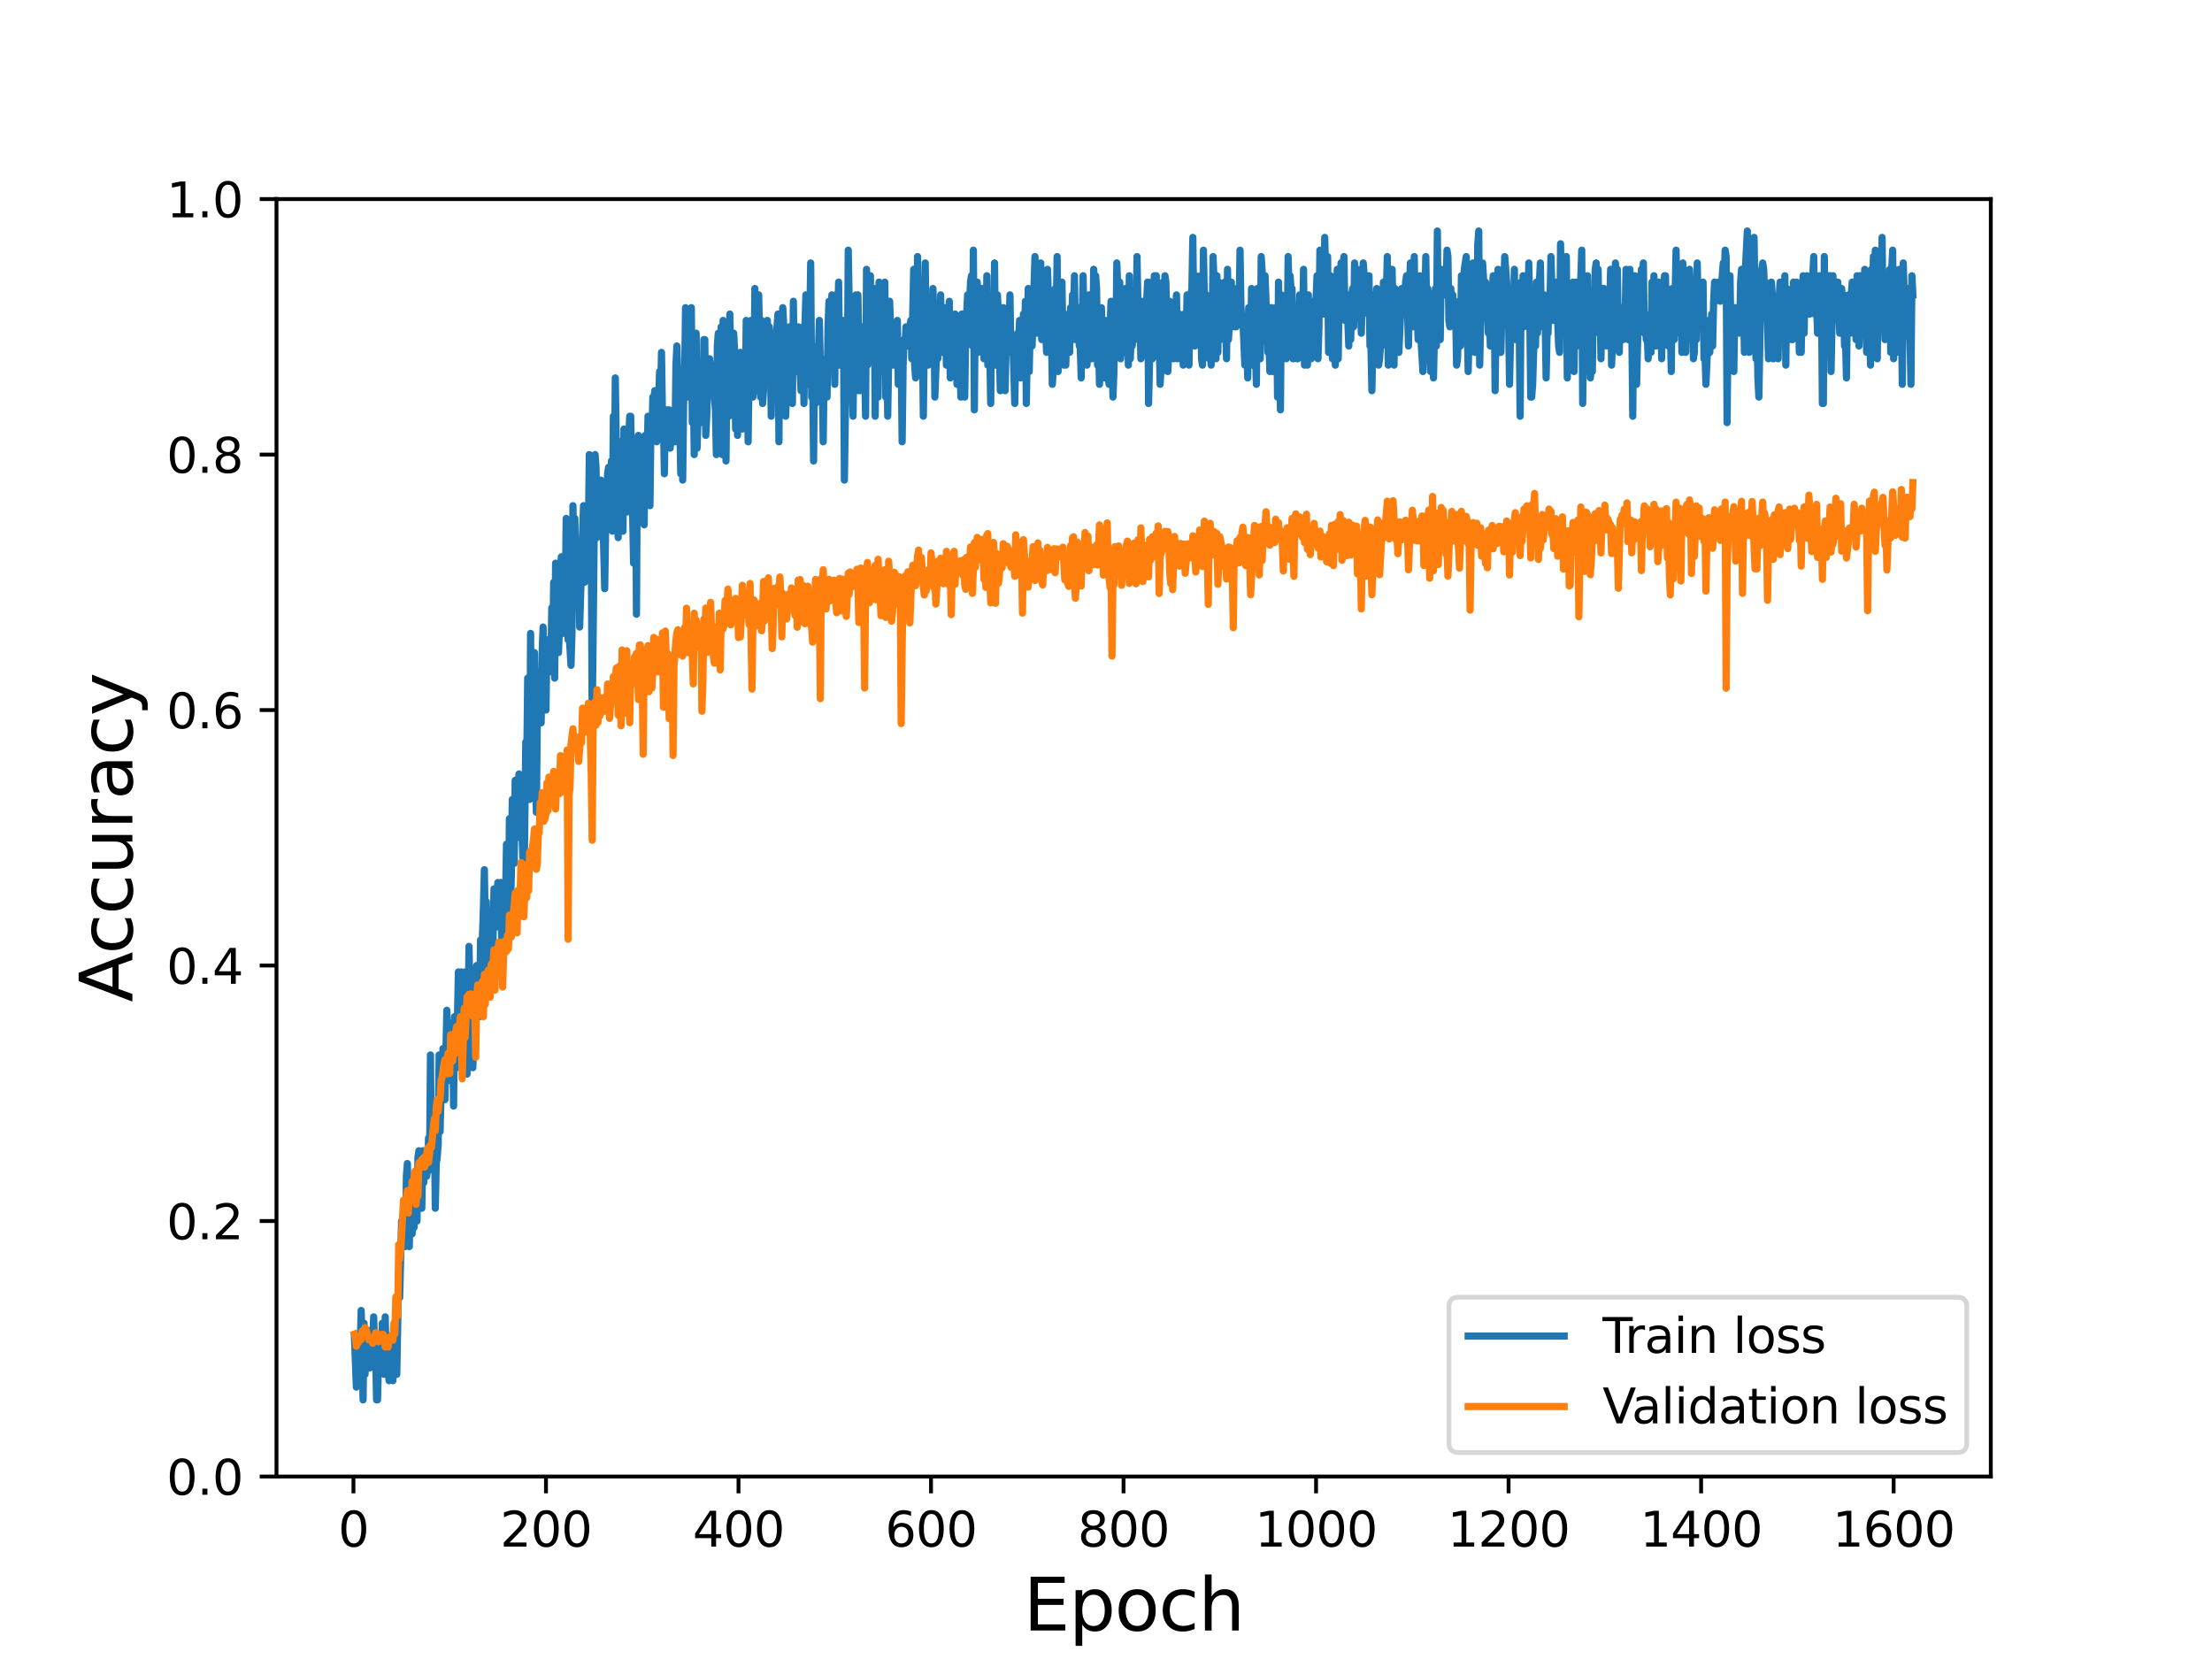 <?xml version="1.0" encoding="utf-8" standalone="no"?>
<!DOCTYPE svg PUBLIC "-//W3C//DTD SVG 1.1//EN"
  "http://www.w3.org/Graphics/SVG/1.1/DTD/svg11.dtd">
<svg height="345.6pt" version="1.1" viewBox="0 0 460.8 345.6" width="460.8pt" xmlns="http://www.w3.org/2000/svg" xmlns:xlink="http://www.w3.org/1999/xlink">
 <defs>
  <style type="text/css">*{stroke-linecap:butt;stroke-linejoin:round;}</style>
 </defs>
 <g id="figure_1">
  <g id="patch_1">
   <path d="M 0 345.6 
L 460.8 345.6 
L 460.8 0 
L 0 0 
z
" style="fill:#ffffff;"/>
  </g>
  <g id="axes_1">
   <g id="patch_2">
    <path d="M 57.6 307.584 
L 414.72 307.584 
L 414.72 41.472 
L 57.6 41.472 
z
" style="fill:#ffffff;"/>
   </g>
   <g id="matplotlib.axis_1">
    <g id="xtick_1">
     <g id="line2d_1">
      <defs>
       <path d="M 0 0 
L 0 3.5 
" id="m5e8d34eb18" style="stroke:#000000;stroke-width:0.8;"/>
      </defs>
      <g>
       <use style="stroke:#000000;stroke-width:0.8;" x="73.632" xlink:href="#m5e8d34eb18" y="307.584"/>
      </g>
     </g>
     <g id="text_1">
      <!-- 0 -->
      <g transform="translate(70.451 322.182)scale(0.1 -0.1)">
       <defs>
        <path d="M 2034 4250 
Q 1547 4250 1301 3770 
Q 1056 3291 1056 2328 
Q 1056 1369 1301 889 
Q 1547 409 2034 409 
Q 2525 409 2770 889 
Q 3016 1369 3016 2328 
Q 3016 3291 2770 3770 
Q 2525 4250 2034 4250 
z
M 2034 4750 
Q 2819 4750 3233 4129 
Q 3647 3509 3647 2328 
Q 3647 1150 3233 529 
Q 2819 -91 2034 -91 
Q 1250 -91 836 529 
Q 422 1150 422 2328 
Q 422 3509 836 4129 
Q 1250 4750 2034 4750 
z
" id="DejaVuSans-30" transform="scale(0.016)"/>
       </defs>
       <use xlink:href="#DejaVuSans-30"/>
      </g>
     </g>
    </g>
    <g id="xtick_2">
     <g id="line2d_2">
      <g>
       <use style="stroke:#000000;stroke-width:0.8;" x="113.738" xlink:href="#m5e8d34eb18" y="307.584"/>
      </g>
     </g>
     <g id="text_2">
      <!-- 200 -->
      <g transform="translate(104.194 322.182)scale(0.1 -0.1)">
       <defs>
        <path d="M 1228 531 
L 3431 531 
L 3431 0 
L 469 0 
L 469 531 
Q 828 903 1448 1529 
Q 2069 2156 2228 2338 
Q 2531 2678 2651 2914 
Q 2772 3150 2772 3378 
Q 2772 3750 2511 3984 
Q 2250 4219 1831 4219 
Q 1534 4219 1204 4116 
Q 875 4013 500 3803 
L 500 4441 
Q 881 4594 1212 4672 
Q 1544 4750 1819 4750 
Q 2544 4750 2975 4387 
Q 3406 4025 3406 3419 
Q 3406 3131 3298 2873 
Q 3191 2616 2906 2266 
Q 2828 2175 2409 1742 
Q 1991 1309 1228 531 
z
" id="DejaVuSans-32" transform="scale(0.016)"/>
       </defs>
       <use xlink:href="#DejaVuSans-32"/>
       <use x="63.623" xlink:href="#DejaVuSans-30"/>
       <use x="127.246" xlink:href="#DejaVuSans-30"/>
      </g>
     </g>
    </g>
    <g id="xtick_3">
     <g id="line2d_3">
      <g>
       <use style="stroke:#000000;stroke-width:0.8;" x="153.843" xlink:href="#m5e8d34eb18" y="307.584"/>
      </g>
     </g>
     <g id="text_3">
      <!-- 400 -->
      <g transform="translate(144.3 322.182)scale(0.1 -0.1)">
       <defs>
        <path d="M 2419 4116 
L 825 1625 
L 2419 1625 
L 2419 4116 
z
M 2253 4666 
L 3047 4666 
L 3047 1625 
L 3713 1625 
L 3713 1100 
L 3047 1100 
L 3047 0 
L 2419 0 
L 2419 1100 
L 313 1100 
L 313 1709 
L 2253 4666 
z
" id="DejaVuSans-34" transform="scale(0.016)"/>
       </defs>
       <use xlink:href="#DejaVuSans-34"/>
       <use x="63.623" xlink:href="#DejaVuSans-30"/>
       <use x="127.246" xlink:href="#DejaVuSans-30"/>
      </g>
     </g>
    </g>
    <g id="xtick_4">
     <g id="line2d_4">
      <g>
       <use style="stroke:#000000;stroke-width:0.8;" x="193.949" xlink:href="#m5e8d34eb18" y="307.584"/>
      </g>
     </g>
     <g id="text_4">
      <!-- 600 -->
      <g transform="translate(184.405 322.182)scale(0.1 -0.1)">
       <defs>
        <path d="M 2113 2584 
Q 1688 2584 1439 2293 
Q 1191 2003 1191 1497 
Q 1191 994 1439 701 
Q 1688 409 2113 409 
Q 2538 409 2786 701 
Q 3034 994 3034 1497 
Q 3034 2003 2786 2293 
Q 2538 2584 2113 2584 
z
M 3366 4563 
L 3366 3988 
Q 3128 4100 2886 4159 
Q 2644 4219 2406 4219 
Q 1781 4219 1451 3797 
Q 1122 3375 1075 2522 
Q 1259 2794 1537 2939 
Q 1816 3084 2150 3084 
Q 2853 3084 3261 2657 
Q 3669 2231 3669 1497 
Q 3669 778 3244 343 
Q 2819 -91 2113 -91 
Q 1303 -91 875 529 
Q 447 1150 447 2328 
Q 447 3434 972 4092 
Q 1497 4750 2381 4750 
Q 2619 4750 2861 4703 
Q 3103 4656 3366 4563 
z
" id="DejaVuSans-36" transform="scale(0.016)"/>
       </defs>
       <use xlink:href="#DejaVuSans-36"/>
       <use x="63.623" xlink:href="#DejaVuSans-30"/>
       <use x="127.246" xlink:href="#DejaVuSans-30"/>
      </g>
     </g>
    </g>
    <g id="xtick_5">
     <g id="line2d_5">
      <g>
       <use style="stroke:#000000;stroke-width:0.8;" x="234.054" xlink:href="#m5e8d34eb18" y="307.584"/>
      </g>
     </g>
     <g id="text_5">
      <!-- 800 -->
      <g transform="translate(224.511 322.182)scale(0.1 -0.1)">
       <defs>
        <path d="M 2034 2216 
Q 1584 2216 1326 1975 
Q 1069 1734 1069 1313 
Q 1069 891 1326 650 
Q 1584 409 2034 409 
Q 2484 409 2743 651 
Q 3003 894 3003 1313 
Q 3003 1734 2745 1975 
Q 2488 2216 2034 2216 
z
M 1403 2484 
Q 997 2584 770 2862 
Q 544 3141 544 3541 
Q 544 4100 942 4425 
Q 1341 4750 2034 4750 
Q 2731 4750 3128 4425 
Q 3525 4100 3525 3541 
Q 3525 3141 3298 2862 
Q 3072 2584 2669 2484 
Q 3125 2378 3379 2068 
Q 3634 1759 3634 1313 
Q 3634 634 3220 271 
Q 2806 -91 2034 -91 
Q 1263 -91 848 271 
Q 434 634 434 1313 
Q 434 1759 690 2068 
Q 947 2378 1403 2484 
z
M 1172 3481 
Q 1172 3119 1398 2916 
Q 1625 2713 2034 2713 
Q 2441 2713 2670 2916 
Q 2900 3119 2900 3481 
Q 2900 3844 2670 4047 
Q 2441 4250 2034 4250 
Q 1625 4250 1398 4047 
Q 1172 3844 1172 3481 
z
" id="DejaVuSans-38" transform="scale(0.016)"/>
       </defs>
       <use xlink:href="#DejaVuSans-38"/>
       <use x="63.623" xlink:href="#DejaVuSans-30"/>
       <use x="127.246" xlink:href="#DejaVuSans-30"/>
      </g>
     </g>
    </g>
    <g id="xtick_6">
     <g id="line2d_6">
      <g>
       <use style="stroke:#000000;stroke-width:0.8;" x="274.16" xlink:href="#m5e8d34eb18" y="307.584"/>
      </g>
     </g>
     <g id="text_6">
      <!-- 1000 -->
      <g transform="translate(261.435 322.182)scale(0.1 -0.1)">
       <defs>
        <path d="M 794 531 
L 1825 531 
L 1825 4091 
L 703 3866 
L 703 4441 
L 1819 4666 
L 2450 4666 
L 2450 531 
L 3481 531 
L 3481 0 
L 794 0 
L 794 531 
z
" id="DejaVuSans-31" transform="scale(0.016)"/>
       </defs>
       <use xlink:href="#DejaVuSans-31"/>
       <use x="63.623" xlink:href="#DejaVuSans-30"/>
       <use x="127.246" xlink:href="#DejaVuSans-30"/>
       <use x="190.869" xlink:href="#DejaVuSans-30"/>
      </g>
     </g>
    </g>
    <g id="xtick_7">
     <g id="line2d_7">
      <g>
       <use style="stroke:#000000;stroke-width:0.8;" x="314.266" xlink:href="#m5e8d34eb18" y="307.584"/>
      </g>
     </g>
     <g id="text_7">
      <!-- 1200 -->
      <g transform="translate(301.541 322.182)scale(0.1 -0.1)">
       <use xlink:href="#DejaVuSans-31"/>
       <use x="63.623" xlink:href="#DejaVuSans-32"/>
       <use x="127.246" xlink:href="#DejaVuSans-30"/>
       <use x="190.869" xlink:href="#DejaVuSans-30"/>
      </g>
     </g>
    </g>
    <g id="xtick_8">
     <g id="line2d_8">
      <g>
       <use style="stroke:#000000;stroke-width:0.8;" x="354.371" xlink:href="#m5e8d34eb18" y="307.584"/>
      </g>
     </g>
     <g id="text_8">
      <!-- 1400 -->
      <g transform="translate(341.646 322.182)scale(0.1 -0.1)">
       <use xlink:href="#DejaVuSans-31"/>
       <use x="63.623" xlink:href="#DejaVuSans-34"/>
       <use x="127.246" xlink:href="#DejaVuSans-30"/>
       <use x="190.869" xlink:href="#DejaVuSans-30"/>
      </g>
     </g>
    </g>
    <g id="xtick_9">
     <g id="line2d_9">
      <g>
       <use style="stroke:#000000;stroke-width:0.8;" x="394.477" xlink:href="#m5e8d34eb18" y="307.584"/>
      </g>
     </g>
     <g id="text_9">
      <!-- 1600 -->
      <g transform="translate(381.752 322.182)scale(0.1 -0.1)">
       <use xlink:href="#DejaVuSans-31"/>
       <use x="63.623" xlink:href="#DejaVuSans-36"/>
       <use x="127.246" xlink:href="#DejaVuSans-30"/>
       <use x="190.869" xlink:href="#DejaVuSans-30"/>
      </g>
     </g>
    </g>
    <g id="text_10">
     <!-- Epoch -->
     <g transform="translate(213.194 339.66)scale(0.15 -0.15)">
      <defs>
       <path d="M 628 4666 
L 3578 4666 
L 3578 4134 
L 1259 4134 
L 1259 2753 
L 3481 2753 
L 3481 2222 
L 1259 2222 
L 1259 531 
L 3634 531 
L 3634 0 
L 628 0 
L 628 4666 
z
" id="DejaVuSans-45" transform="scale(0.016)"/>
       <path d="M 1159 525 
L 1159 -1331 
L 581 -1331 
L 581 3500 
L 1159 3500 
L 1159 2969 
Q 1341 3281 1617 3432 
Q 1894 3584 2278 3584 
Q 2916 3584 3314 3078 
Q 3713 2572 3713 1747 
Q 3713 922 3314 415 
Q 2916 -91 2278 -91 
Q 1894 -91 1617 61 
Q 1341 213 1159 525 
z
M 3116 1747 
Q 3116 2381 2855 2742 
Q 2594 3103 2138 3103 
Q 1681 3103 1420 2742 
Q 1159 2381 1159 1747 
Q 1159 1113 1420 752 
Q 1681 391 2138 391 
Q 2594 391 2855 752 
Q 3116 1113 3116 1747 
z
" id="DejaVuSans-70" transform="scale(0.016)"/>
       <path d="M 1959 3097 
Q 1497 3097 1228 2736 
Q 959 2375 959 1747 
Q 959 1119 1226 758 
Q 1494 397 1959 397 
Q 2419 397 2687 759 
Q 2956 1122 2956 1747 
Q 2956 2369 2687 2733 
Q 2419 3097 1959 3097 
z
M 1959 3584 
Q 2709 3584 3137 3096 
Q 3566 2609 3566 1747 
Q 3566 888 3137 398 
Q 2709 -91 1959 -91 
Q 1206 -91 779 398 
Q 353 888 353 1747 
Q 353 2609 779 3096 
Q 1206 3584 1959 3584 
z
" id="DejaVuSans-6f" transform="scale(0.016)"/>
       <path d="M 3122 3366 
L 3122 2828 
Q 2878 2963 2633 3030 
Q 2388 3097 2138 3097 
Q 1578 3097 1268 2742 
Q 959 2388 959 1747 
Q 959 1106 1268 751 
Q 1578 397 2138 397 
Q 2388 397 2633 464 
Q 2878 531 3122 666 
L 3122 134 
Q 2881 22 2623 -34 
Q 2366 -91 2075 -91 
Q 1284 -91 818 406 
Q 353 903 353 1747 
Q 353 2603 823 3093 
Q 1294 3584 2113 3584 
Q 2378 3584 2631 3529 
Q 2884 3475 3122 3366 
z
" id="DejaVuSans-63" transform="scale(0.016)"/>
       <path d="M 3513 2113 
L 3513 0 
L 2938 0 
L 2938 2094 
Q 2938 2591 2744 2837 
Q 2550 3084 2163 3084 
Q 1697 3084 1428 2787 
Q 1159 2491 1159 1978 
L 1159 0 
L 581 0 
L 581 4863 
L 1159 4863 
L 1159 2956 
Q 1366 3272 1645 3428 
Q 1925 3584 2291 3584 
Q 2894 3584 3203 3211 
Q 3513 2838 3513 2113 
z
" id="DejaVuSans-68" transform="scale(0.016)"/>
      </defs>
      <use xlink:href="#DejaVuSans-45"/>
      <use x="63.184" xlink:href="#DejaVuSans-70"/>
      <use x="126.66" xlink:href="#DejaVuSans-6f"/>
      <use x="187.842" xlink:href="#DejaVuSans-63"/>
      <use x="242.822" xlink:href="#DejaVuSans-68"/>
     </g>
    </g>
   </g>
   <g id="matplotlib.axis_2">
    <g id="ytick_1">
     <g id="line2d_10">
      <defs>
       <path d="M 0 0 
L -3.5 0 
" id="m289e480faf" style="stroke:#000000;stroke-width:0.8;"/>
      </defs>
      <g>
       <use style="stroke:#000000;stroke-width:0.8;" x="57.6" xlink:href="#m289e480faf" y="307.584"/>
      </g>
     </g>
     <g id="text_11">
      <!-- 0.0 -->
      <g transform="translate(34.697 311.383)scale(0.1 -0.1)">
       <defs>
        <path d="M 684 794 
L 1344 794 
L 1344 0 
L 684 0 
L 684 794 
z
" id="DejaVuSans-2e" transform="scale(0.016)"/>
       </defs>
       <use xlink:href="#DejaVuSans-30"/>
       <use x="63.623" xlink:href="#DejaVuSans-2e"/>
       <use x="95.41" xlink:href="#DejaVuSans-30"/>
      </g>
     </g>
    </g>
    <g id="ytick_2">
     <g id="line2d_11">
      <g>
       <use style="stroke:#000000;stroke-width:0.8;" x="57.6" xlink:href="#m289e480faf" y="254.362"/>
      </g>
     </g>
     <g id="text_12">
      <!-- 0.2 -->
      <g transform="translate(34.697 258.161)scale(0.1 -0.1)">
       <use xlink:href="#DejaVuSans-30"/>
       <use x="63.623" xlink:href="#DejaVuSans-2e"/>
       <use x="95.41" xlink:href="#DejaVuSans-32"/>
      </g>
     </g>
    </g>
    <g id="ytick_3">
     <g id="line2d_12">
      <g>
       <use style="stroke:#000000;stroke-width:0.8;" x="57.6" xlink:href="#m289e480faf" y="201.139"/>
      </g>
     </g>
     <g id="text_13">
      <!-- 0.4 -->
      <g transform="translate(34.697 204.938)scale(0.1 -0.1)">
       <use xlink:href="#DejaVuSans-30"/>
       <use x="63.623" xlink:href="#DejaVuSans-2e"/>
       <use x="95.41" xlink:href="#DejaVuSans-34"/>
      </g>
     </g>
    </g>
    <g id="ytick_4">
     <g id="line2d_13">
      <g>
       <use style="stroke:#000000;stroke-width:0.8;" x="57.6" xlink:href="#m289e480faf" y="147.917"/>
      </g>
     </g>
     <g id="text_14">
      <!-- 0.6 -->
      <g transform="translate(34.697 151.716)scale(0.1 -0.1)">
       <use xlink:href="#DejaVuSans-30"/>
       <use x="63.623" xlink:href="#DejaVuSans-2e"/>
       <use x="95.41" xlink:href="#DejaVuSans-36"/>
      </g>
     </g>
    </g>
    <g id="ytick_5">
     <g id="line2d_14">
      <g>
       <use style="stroke:#000000;stroke-width:0.8;" x="57.6" xlink:href="#m289e480faf" y="94.694"/>
      </g>
     </g>
     <g id="text_15">
      <!-- 0.8 -->
      <g transform="translate(34.697 98.494)scale(0.1 -0.1)">
       <use xlink:href="#DejaVuSans-30"/>
       <use x="63.623" xlink:href="#DejaVuSans-2e"/>
       <use x="95.41" xlink:href="#DejaVuSans-38"/>
      </g>
     </g>
    </g>
    <g id="ytick_6">
     <g id="line2d_15">
      <g>
       <use style="stroke:#000000;stroke-width:0.8;" x="57.6" xlink:href="#m289e480faf" y="41.472"/>
      </g>
     </g>
     <g id="text_16">
      <!-- 1.0 -->
      <g transform="translate(34.697 45.271)scale(0.1 -0.1)">
       <use xlink:href="#DejaVuSans-31"/>
       <use x="63.623" xlink:href="#DejaVuSans-2e"/>
       <use x="95.41" xlink:href="#DejaVuSans-30"/>
      </g>
     </g>
    </g>
    <g id="text_17">
     <!-- Accuracy -->
     <g transform="translate(27.577 208.77)rotate(-90)scale(0.15 -0.15)">
      <defs>
       <path d="M 2188 4044 
L 1331 1722 
L 3047 1722 
L 2188 4044 
z
M 1831 4666 
L 2547 4666 
L 4325 0 
L 3669 0 
L 3244 1197 
L 1141 1197 
L 716 0 
L 50 0 
L 1831 4666 
z
" id="DejaVuSans-41" transform="scale(0.016)"/>
       <path d="M 544 1381 
L 544 3500 
L 1119 3500 
L 1119 1403 
Q 1119 906 1312 657 
Q 1506 409 1894 409 
Q 2359 409 2629 706 
Q 2900 1003 2900 1516 
L 2900 3500 
L 3475 3500 
L 3475 0 
L 2900 0 
L 2900 538 
Q 2691 219 2414 64 
Q 2138 -91 1772 -91 
Q 1169 -91 856 284 
Q 544 659 544 1381 
z
M 1991 3584 
L 1991 3584 
z
" id="DejaVuSans-75" transform="scale(0.016)"/>
       <path d="M 2631 2963 
Q 2534 3019 2420 3045 
Q 2306 3072 2169 3072 
Q 1681 3072 1420 2755 
Q 1159 2438 1159 1844 
L 1159 0 
L 581 0 
L 581 3500 
L 1159 3500 
L 1159 2956 
Q 1341 3275 1631 3429 
Q 1922 3584 2338 3584 
Q 2397 3584 2469 3576 
Q 2541 3569 2628 3553 
L 2631 2963 
z
" id="DejaVuSans-72" transform="scale(0.016)"/>
       <path d="M 2194 1759 
Q 1497 1759 1228 1600 
Q 959 1441 959 1056 
Q 959 750 1161 570 
Q 1363 391 1709 391 
Q 2188 391 2477 730 
Q 2766 1069 2766 1631 
L 2766 1759 
L 2194 1759 
z
M 3341 1997 
L 3341 0 
L 2766 0 
L 2766 531 
Q 2569 213 2275 61 
Q 1981 -91 1556 -91 
Q 1019 -91 701 211 
Q 384 513 384 1019 
Q 384 1609 779 1909 
Q 1175 2209 1959 2209 
L 2766 2209 
L 2766 2266 
Q 2766 2663 2505 2880 
Q 2244 3097 1772 3097 
Q 1472 3097 1187 3025 
Q 903 2953 641 2809 
L 641 3341 
Q 956 3463 1253 3523 
Q 1550 3584 1831 3584 
Q 2591 3584 2966 3190 
Q 3341 2797 3341 1997 
z
" id="DejaVuSans-61" transform="scale(0.016)"/>
       <path d="M 2059 -325 
Q 1816 -950 1584 -1140 
Q 1353 -1331 966 -1331 
L 506 -1331 
L 506 -850 
L 844 -850 
Q 1081 -850 1212 -737 
Q 1344 -625 1503 -206 
L 1606 56 
L 191 3500 
L 800 3500 
L 1894 763 
L 2988 3500 
L 3597 3500 
L 2059 -325 
z
" id="DejaVuSans-79" transform="scale(0.016)"/>
      </defs>
      <use xlink:href="#DejaVuSans-41"/>
      <use x="66.658" xlink:href="#DejaVuSans-63"/>
      <use x="121.639" xlink:href="#DejaVuSans-63"/>
      <use x="176.619" xlink:href="#DejaVuSans-75"/>
      <use x="239.998" xlink:href="#DejaVuSans-72"/>
      <use x="281.111" xlink:href="#DejaVuSans-61"/>
      <use x="342.391" xlink:href="#DejaVuSans-63"/>
      <use x="397.371" xlink:href="#DejaVuSans-79"/>
     </g>
    </g>
   </g>
   <g id="line2d_16">
    <path clip-path="url(#p01098c5d6f)" d="M 73.833 278.312 
L 74.234 288.956 
L 74.434 282.303 
L 74.635 279.642 
L 74.835 279.642 
L 75.036 280.973 
L 75.236 272.989 
L 75.437 279.642 
L 75.637 291.617 
L 75.838 275.651 
L 76.039 286.295 
L 76.239 282.303 
L 76.44 280.973 
L 76.64 284.964 
L 77.041 284.964 
L 77.242 283.634 
L 77.442 276.981 
L 77.643 279.642 
L 77.843 274.32 
L 78.044 280.973 
L 78.244 280.973 
L 78.445 291.617 
L 78.645 291.617 
L 78.846 283.634 
L 79.247 283.634 
L 79.448 284.964 
L 79.648 275.651 
L 80.049 286.295 
L 80.25 274.32 
L 80.45 283.634 
L 80.651 283.634 
L 80.851 284.964 
L 81.052 287.626 
L 81.252 278.312 
L 81.453 282.303 
L 81.653 280.973 
L 81.854 287.626 
L 82.054 280.973 
L 82.255 280.973 
L 82.455 282.303 
L 82.656 286.295 
L 83.057 265.006 
L 83.258 270.328 
L 83.659 254.362 
L 83.859 255.692 
L 84.06 254.362 
L 84.26 259.684 
L 84.461 259.684 
L 84.661 245.048 
L 84.862 242.387 
L 85.263 259.684 
L 85.463 249.039 
L 85.664 250.37 
L 85.864 257.023 
L 86.065 251.7 
L 86.265 255.692 
L 86.667 245.048 
L 86.867 254.362 
L 87.068 241.056 
L 87.268 239.725 
L 87.469 242.387 
L 87.87 251.7 
L 88.07 239.725 
L 88.271 246.378 
L 88.471 241.056 
L 88.672 242.387 
L 88.872 245.048 
L 89.073 243.717 
L 89.273 237.064 
L 89.474 243.717 
L 89.674 219.767 
L 89.875 242.387 
L 90.075 239.725 
L 90.276 230.412 
L 90.477 231.742 
L 90.677 251.7 
L 90.878 242.387 
L 91.078 241.056 
L 91.279 238.395 
L 91.479 219.767 
L 91.68 235.734 
L 91.88 227.75 
L 92.081 229.081 
L 92.281 218.436 
L 92.482 226.42 
L 92.682 229.081 
L 93.083 210.453 
L 93.284 219.767 
L 93.484 219.767 
L 93.685 225.089 
L 94.086 213.114 
L 94.287 213.114 
L 94.487 230.412 
L 94.688 211.784 
L 94.888 211.784 
L 95.089 222.428 
L 95.49 202.47 
L 95.69 214.445 
L 95.891 214.445 
L 96.091 202.47 
L 96.292 206.461 
L 96.492 218.436 
L 96.693 205.131 
L 96.893 202.47 
L 97.094 207.792 
L 97.294 223.759 
L 97.495 214.445 
L 97.696 197.148 
L 97.896 206.461 
L 98.097 209.123 
L 98.297 207.792 
L 98.498 222.428 
L 98.698 215.775 
L 98.899 202.47 
L 99.099 202.47 
L 99.3 201.139 
L 99.5 205.131 
L 99.701 203.8 
L 99.901 211.784 
L 100.102 195.817 
L 100.302 201.139 
L 100.703 189.164 
L 100.904 181.181 
L 101.105 194.486 
L 101.305 187.834 
L 101.506 203.8 
L 101.706 191.825 
L 101.907 206.461 
L 102.107 201.139 
L 102.308 199.809 
L 102.508 195.817 
L 102.709 195.817 
L 102.909 185.172 
L 103.31 193.156 
L 103.711 183.842 
L 103.912 187.834 
L 104.112 187.834 
L 104.313 183.842 
L 104.513 195.817 
L 104.915 183.842 
L 105.115 198.478 
L 105.516 175.859 
L 105.917 191.825 
L 106.118 170.536 
L 106.318 189.164 
L 106.519 182.511 
L 106.719 166.545 
L 106.92 170.536 
L 107.12 179.85 
L 107.321 162.553 
L 107.722 166.545 
L 108.123 161.222 
L 108.324 174.528 
L 108.524 167.875 
L 108.925 178.52 
L 109.126 187.834 
L 109.527 154.57 
L 109.727 159.892 
L 109.928 141.264 
L 110.128 159.892 
L 110.329 166.545 
L 110.529 131.95 
L 110.73 157.231 
L 110.93 145.256 
L 111.131 153.239 
L 111.331 135.942 
L 111.732 169.206 
L 111.933 149.247 
L 112.535 139.933 
L 112.735 150.578 
L 112.936 135.942 
L 113.136 130.62 
L 113.738 147.917 
L 113.938 133.281 
L 114.139 134.611 
L 114.339 134.611 
L 114.54 135.942 
L 114.74 139.933 
L 114.941 126.628 
L 115.141 137.272 
L 115.342 121.306 
L 115.543 141.264 
L 115.743 117.314 
L 116.144 126.628 
L 116.345 135.942 
L 116.545 130.62 
L 116.746 118.644 
L 116.946 115.983 
L 117.147 118.644 
L 117.347 131.95 
L 117.548 121.306 
L 117.748 125.297 
L 117.949 108 
L 118.35 133.281 
L 118.55 131.95 
L 118.951 138.603 
L 119.152 131.95 
L 119.353 105.339 
L 119.553 119.975 
L 119.754 108 
L 119.954 119.975 
L 120.155 121.306 
L 120.355 123.967 
L 120.556 117.314 
L 120.756 130.62 
L 121.157 117.314 
L 121.558 105.339 
L 121.759 121.306 
L 121.959 118.644 
L 122.16 119.975 
L 122.36 108 
L 122.561 111.992 
L 122.762 94.694 
L 122.962 98.686 
L 123.163 110.661 
L 123.363 150.578 
L 123.965 94.694 
L 124.165 97.356 
L 124.366 111.992 
L 124.767 105.339 
L 124.967 109.331 
L 125.168 100.017 
L 125.368 108 
L 125.569 106.669 
L 125.97 122.636 
L 126.17 109.331 
L 126.371 106.669 
L 126.572 98.686 
L 126.772 97.356 
L 126.973 109.331 
L 127.374 96.025 
L 127.574 110.661 
L 127.775 86.711 
L 127.975 104.008 
L 128.176 78.728 
L 128.577 105.339 
L 128.777 111.992 
L 128.978 92.033 
L 129.178 92.033 
L 129.379 104.008 
L 129.579 93.364 
L 129.78 110.661 
L 129.981 89.372 
L 130.181 98.686 
L 130.382 97.356 
L 130.582 106.669 
L 130.783 104.008 
L 130.983 90.703 
L 131.184 86.711 
L 131.384 86.711 
L 131.986 117.314 
L 132.387 96.025 
L 132.587 127.958 
L 132.788 92.033 
L 132.988 90.703 
L 133.189 93.364 
L 133.389 92.033 
L 133.59 97.356 
L 133.791 96.025 
L 133.991 92.033 
L 134.192 109.331 
L 134.392 90.703 
L 134.593 101.347 
L 134.793 96.025 
L 134.994 86.711 
L 135.194 92.033 
L 135.395 105.339 
L 135.595 89.372 
L 135.796 92.033 
L 135.996 82.719 
L 136.197 84.05 
L 136.397 81.389 
L 136.598 81.389 
L 136.798 92.033 
L 136.999 85.38 
L 137.2 84.05 
L 137.4 77.397 
L 137.601 84.05 
L 137.801 73.405 
L 138.002 86.711 
L 138.202 88.042 
L 138.403 98.686 
L 138.603 85.38 
L 138.804 88.042 
L 139.004 85.38 
L 139.205 92.033 
L 139.405 85.38 
L 139.606 93.364 
L 139.806 89.372 
L 140.007 92.033 
L 140.207 86.711 
L 140.408 92.033 
L 140.608 92.033 
L 140.809 76.067 
L 141.01 72.075 
L 141.21 78.728 
L 141.411 77.397 
L 141.812 98.686 
L 142.012 78.728 
L 142.213 100.017 
L 142.413 84.05 
L 142.614 78.728 
L 142.814 64.092 
L 143.015 66.753 
L 143.215 82.719 
L 143.416 76.067 
L 143.817 82.719 
L 144.017 64.092 
L 144.218 88.042 
L 144.419 78.728 
L 144.619 94.694 
L 144.82 74.736 
L 145.02 69.414 
L 145.221 93.364 
L 145.622 78.728 
L 146.023 81.389 
L 146.223 78.728 
L 146.424 88.042 
L 146.624 70.744 
L 146.825 70.744 
L 147.025 90.703 
L 147.226 86.711 
L 147.426 80.058 
L 147.627 80.058 
L 147.827 74.736 
L 148.028 81.389 
L 148.229 76.067 
L 148.429 80.058 
L 148.63 76.067 
L 148.83 82.719 
L 149.031 85.38 
L 149.231 94.694 
L 149.432 72.075 
L 149.632 69.414 
L 149.833 89.372 
L 150.234 68.083 
L 150.434 94.694 
L 150.635 66.753 
L 150.835 82.719 
L 151.036 76.067 
L 151.236 96.025 
L 151.437 77.397 
L 151.638 77.397 
L 151.838 86.711 
L 152.039 65.422 
L 152.44 84.05 
L 152.64 78.728 
L 152.841 69.414 
L 153.041 73.405 
L 153.242 89.372 
L 153.442 74.736 
L 153.643 90.703 
L 153.843 78.728 
L 154.044 80.058 
L 154.244 73.405 
L 154.645 89.372 
L 154.846 88.042 
L 155.046 77.397 
L 155.247 86.711 
L 155.448 66.753 
L 155.648 73.405 
L 155.849 92.033 
L 156.049 77.397 
L 156.25 76.067 
L 156.45 66.753 
L 156.651 82.719 
L 156.851 82.719 
L 157.052 80.058 
L 157.252 60.1 
L 157.653 81.389 
L 157.854 77.397 
L 158.054 61.43 
L 158.455 82.719 
L 158.656 66.753 
L 158.857 84.05 
L 159.057 81.389 
L 159.258 68.083 
L 159.458 78.728 
L 159.859 66.753 
L 160.06 72.075 
L 160.26 68.083 
L 160.461 72.075 
L 160.661 86.711 
L 160.862 70.744 
L 161.062 69.414 
L 161.263 76.067 
L 161.463 76.067 
L 161.864 68.083 
L 162.065 65.422 
L 162.265 92.033 
L 162.466 68.083 
L 162.667 70.744 
L 163.068 64.092 
L 163.268 68.083 
L 163.669 86.711 
L 163.87 81.389 
L 164.07 81.389 
L 164.271 78.728 
L 164.471 68.083 
L 164.672 78.728 
L 164.872 69.414 
L 165.073 84.05 
L 165.273 62.761 
L 165.474 76.067 
L 165.674 72.075 
L 166.076 77.397 
L 166.276 68.083 
L 166.477 76.067 
L 166.677 77.397 
L 166.878 81.389 
L 167.078 69.414 
L 167.279 68.083 
L 167.479 84.05 
L 167.68 68.083 
L 167.88 61.43 
L 168.081 78.728 
L 168.281 80.058 
L 168.482 66.753 
L 168.682 68.083 
L 168.883 54.778 
L 169.083 82.719 
L 169.284 77.397 
L 169.484 96.025 
L 169.685 73.405 
L 169.886 84.05 
L 170.287 72.075 
L 170.487 73.405 
L 170.688 66.753 
L 170.888 76.067 
L 171.289 80.058 
L 171.49 92.033 
L 171.69 76.067 
L 171.891 78.728 
L 172.091 74.736 
L 172.292 82.719 
L 172.492 68.083 
L 172.693 62.761 
L 172.893 74.736 
L 173.295 61.43 
L 173.495 74.736 
L 173.696 64.092 
L 173.896 80.058 
L 174.097 61.43 
L 174.297 69.414 
L 174.498 69.414 
L 174.698 58.769 
L 174.899 76.067 
L 175.099 66.753 
L 175.5 70.744 
L 175.701 66.753 
L 175.901 100.017 
L 176.302 73.405 
L 176.503 81.389 
L 176.703 52.116 
L 177.105 73.405 
L 177.305 72.075 
L 177.506 76.067 
L 177.706 86.711 
L 177.907 69.414 
L 178.107 68.083 
L 178.308 61.43 
L 178.508 81.389 
L 178.709 61.43 
L 179.11 81.389 
L 179.31 68.083 
L 179.511 74.736 
L 179.711 68.083 
L 180.112 76.067 
L 180.313 86.711 
L 180.514 56.108 
L 180.714 76.067 
L 180.915 74.736 
L 181.316 57.439 
L 181.516 72.075 
L 181.717 65.422 
L 181.917 73.405 
L 182.118 60.1 
L 182.318 86.711 
L 182.519 66.753 
L 182.719 60.1 
L 182.92 82.719 
L 183.12 58.769 
L 183.521 74.736 
L 183.722 77.397 
L 183.923 66.753 
L 184.123 65.422 
L 184.324 58.769 
L 184.524 82.719 
L 184.725 64.092 
L 184.925 86.711 
L 185.326 62.761 
L 185.527 68.083 
L 185.727 69.414 
L 185.928 69.414 
L 186.128 76.067 
L 186.329 69.414 
L 186.529 69.414 
L 186.73 76.067 
L 186.93 66.753 
L 187.131 80.058 
L 187.331 74.736 
L 187.532 73.405 
L 187.733 74.736 
L 187.933 92.033 
L 188.134 76.067 
L 188.334 70.744 
L 188.535 72.075 
L 188.735 68.083 
L 188.936 68.083 
L 189.136 72.075 
L 189.537 68.083 
L 189.738 66.753 
L 189.938 74.736 
L 190.339 56.108 
L 190.54 76.067 
L 190.74 78.728 
L 190.941 73.405 
L 191.142 53.447 
L 191.342 70.744 
L 191.543 65.422 
L 191.944 76.067 
L 192.144 69.414 
L 192.345 86.711 
L 192.746 54.778 
L 192.946 72.075 
L 193.147 66.753 
L 193.347 76.067 
L 193.548 65.422 
L 193.748 69.414 
L 193.949 66.753 
L 194.149 68.083 
L 194.35 60.1 
L 194.55 66.753 
L 194.751 82.719 
L 195.152 72.075 
L 195.353 74.736 
L 195.553 70.744 
L 195.754 73.405 
L 195.954 61.43 
L 196.155 73.405 
L 196.355 66.753 
L 196.556 68.083 
L 196.756 64.092 
L 196.957 66.753 
L 197.157 76.067 
L 197.358 72.075 
L 197.558 73.405 
L 197.759 62.761 
L 197.959 78.728 
L 198.361 66.753 
L 198.762 66.753 
L 198.962 65.422 
L 199.163 70.744 
L 199.363 80.058 
L 199.764 80.058 
L 199.965 74.736 
L 200.165 82.719 
L 200.366 65.422 
L 200.566 74.736 
L 200.767 70.744 
L 200.967 82.719 
L 201.168 69.414 
L 201.569 61.43 
L 201.769 69.414 
L 202.171 58.769 
L 202.371 57.439 
L 202.572 72.075 
L 202.772 52.116 
L 202.973 85.38 
L 203.173 62.761 
L 203.374 65.422 
L 203.574 58.769 
L 203.775 73.405 
L 203.975 60.1 
L 204.376 66.753 
L 204.577 60.1 
L 204.777 61.43 
L 204.978 74.736 
L 205.178 62.761 
L 205.379 70.744 
L 205.58 57.439 
L 205.78 76.067 
L 205.981 61.43 
L 206.382 84.05 
L 206.582 64.092 
L 206.983 76.067 
L 207.184 54.778 
L 207.384 76.067 
L 207.585 62.761 
L 207.785 61.43 
L 207.986 65.422 
L 208.387 81.389 
L 208.587 68.083 
L 208.788 72.075 
L 208.988 64.092 
L 209.189 68.083 
L 209.39 81.389 
L 209.59 72.075 
L 209.791 69.414 
L 209.991 64.092 
L 210.192 68.083 
L 210.392 61.43 
L 210.593 73.405 
L 210.994 70.744 
L 211.395 84.05 
L 211.595 73.405 
L 211.796 73.405 
L 211.996 69.414 
L 212.197 72.075 
L 212.397 66.753 
L 212.598 78.728 
L 212.799 73.405 
L 212.999 74.736 
L 213.2 65.422 
L 213.4 74.736 
L 213.601 62.761 
L 213.801 84.05 
L 214.202 60.1 
L 214.403 77.397 
L 214.603 68.083 
L 214.804 66.753 
L 215.004 72.075 
L 215.606 53.447 
L 215.806 69.414 
L 216.007 64.092 
L 216.207 69.414 
L 216.408 62.761 
L 216.609 68.083 
L 216.809 54.778 
L 217.01 70.744 
L 217.21 62.761 
L 217.411 62.761 
L 217.611 60.1 
L 218.012 73.405 
L 218.213 56.108 
L 218.413 62.761 
L 218.614 62.761 
L 218.814 68.083 
L 219.015 68.083 
L 219.215 80.058 
L 219.416 77.397 
L 219.616 62.761 
L 219.817 60.1 
L 220.018 66.753 
L 220.218 53.447 
L 220.419 77.397 
L 220.619 58.769 
L 220.82 62.761 
L 221.02 74.736 
L 221.221 58.769 
L 221.421 70.744 
L 221.622 76.067 
L 221.822 65.422 
L 222.023 76.067 
L 222.223 66.753 
L 222.424 66.753 
L 222.825 73.405 
L 223.025 64.092 
L 223.226 69.414 
L 223.426 61.43 
L 223.627 68.083 
L 223.828 57.439 
L 224.028 70.744 
L 224.229 64.092 
L 224.63 64.092 
L 224.83 72.075 
L 225.031 72.075 
L 225.231 78.728 
L 225.632 57.439 
L 225.833 69.414 
L 226.033 73.405 
L 226.234 66.753 
L 226.434 76.067 
L 226.635 73.405 
L 226.835 61.43 
L 227.036 70.744 
L 227.237 62.761 
L 227.437 74.736 
L 227.638 70.744 
L 227.838 56.108 
L 228.039 65.422 
L 228.239 57.439 
L 228.44 60.1 
L 228.64 76.067 
L 228.841 70.744 
L 229.041 80.058 
L 229.442 64.092 
L 229.643 70.744 
L 229.843 69.414 
L 230.044 78.728 
L 230.244 66.753 
L 230.445 73.405 
L 230.645 70.744 
L 230.846 78.728 
L 231.047 80.058 
L 231.247 68.083 
L 231.448 62.761 
L 231.849 82.719 
L 232.049 77.397 
L 232.25 66.753 
L 232.45 73.405 
L 232.651 54.778 
L 232.851 60.1 
L 233.052 70.744 
L 233.252 58.769 
L 233.453 74.736 
L 233.653 66.753 
L 233.854 68.083 
L 234.255 73.405 
L 234.456 60.1 
L 234.857 62.761 
L 235.057 76.067 
L 235.258 57.439 
L 235.458 74.736 
L 235.659 69.414 
L 235.859 72.075 
L 236.26 66.753 
L 236.461 70.744 
L 236.661 69.414 
L 236.862 53.447 
L 237.062 64.092 
L 237.263 68.083 
L 237.463 65.422 
L 237.664 74.736 
L 237.864 72.075 
L 238.065 62.761 
L 238.266 68.083 
L 238.466 64.092 
L 238.667 66.753 
L 239.068 58.769 
L 239.268 84.05 
L 239.87 58.769 
L 240.07 74.736 
L 240.471 57.439 
L 240.672 65.422 
L 240.872 57.439 
L 241.073 68.083 
L 241.273 60.1 
L 241.675 80.058 
L 241.875 76.067 
L 242.076 77.397 
L 242.276 58.769 
L 242.477 64.092 
L 242.677 57.439 
L 242.878 58.769 
L 243.279 77.397 
L 243.479 73.405 
L 243.68 62.761 
L 243.88 66.753 
L 244.081 68.083 
L 244.281 64.092 
L 244.482 74.736 
L 244.682 64.092 
L 244.883 65.422 
L 245.083 61.43 
L 245.284 74.736 
L 245.485 65.422 
L 245.685 65.422 
L 245.886 66.753 
L 246.086 66.753 
L 246.487 76.067 
L 246.688 65.422 
L 246.888 66.753 
L 247.089 70.744 
L 247.289 61.43 
L 247.49 66.753 
L 247.69 76.067 
L 247.891 62.761 
L 248.292 60.1 
L 248.492 49.455 
L 248.693 68.083 
L 248.894 72.075 
L 249.094 57.439 
L 249.295 68.083 
L 249.696 61.43 
L 249.896 65.422 
L 250.097 57.439 
L 250.297 74.736 
L 250.498 76.067 
L 250.698 52.116 
L 250.899 62.761 
L 251.099 61.43 
L 251.3 61.43 
L 251.5 70.744 
L 251.701 69.414 
L 251.901 74.736 
L 252.102 70.744 
L 252.302 76.067 
L 252.503 69.414 
L 252.704 53.447 
L 252.904 58.769 
L 253.105 70.744 
L 253.305 74.736 
L 253.506 57.439 
L 253.706 73.405 
L 253.907 58.769 
L 254.107 70.744 
L 254.308 62.761 
L 254.508 69.414 
L 254.709 66.753 
L 254.909 70.744 
L 255.11 58.769 
L 255.511 74.736 
L 255.711 56.108 
L 255.912 70.744 
L 256.313 64.092 
L 256.514 58.769 
L 256.714 66.753 
L 256.915 66.753 
L 257.115 68.083 
L 257.316 64.092 
L 257.516 68.083 
L 257.717 60.1 
L 257.917 66.753 
L 258.118 65.422 
L 258.318 52.116 
L 258.519 64.092 
L 258.719 66.753 
L 258.92 66.753 
L 259.321 76.067 
L 259.521 69.414 
L 259.722 68.083 
L 259.923 78.728 
L 260.123 64.092 
L 260.324 74.736 
L 260.524 72.075 
L 260.725 60.1 
L 260.925 76.067 
L 261.126 72.075 
L 261.326 65.422 
L 261.727 80.058 
L 261.928 60.1 
L 262.128 64.092 
L 262.529 74.736 
L 262.73 53.447 
L 263.332 62.761 
L 263.532 57.439 
L 264.134 73.405 
L 264.334 70.744 
L 264.535 77.397 
L 264.735 64.092 
L 264.936 64.092 
L 265.136 77.397 
L 265.337 65.422 
L 265.537 65.422 
L 265.738 64.092 
L 265.938 64.092 
L 266.139 82.719 
L 266.339 58.769 
L 266.74 85.38 
L 266.941 61.43 
L 267.142 64.092 
L 267.342 72.075 
L 267.543 66.753 
L 267.743 66.753 
L 267.944 74.736 
L 268.144 70.744 
L 268.345 53.447 
L 268.545 61.43 
L 268.746 57.439 
L 268.946 60.1 
L 269.147 60.1 
L 269.347 74.736 
L 269.548 73.405 
L 269.748 69.414 
L 269.949 70.744 
L 270.149 74.736 
L 270.35 74.736 
L 270.751 61.43 
L 270.952 72.075 
L 271.152 72.075 
L 271.353 68.083 
L 271.553 56.108 
L 271.754 76.067 
L 271.954 65.422 
L 272.155 64.092 
L 272.355 76.067 
L 272.556 61.43 
L 272.756 72.075 
L 273.157 74.736 
L 273.558 62.761 
L 273.759 72.075 
L 274.361 57.439 
L 274.561 74.736 
L 274.762 68.083 
L 274.962 52.116 
L 275.163 57.439 
L 275.363 57.439 
L 275.764 65.422 
L 275.965 49.455 
L 276.366 65.422 
L 276.566 53.447 
L 276.767 73.405 
L 277.168 57.439 
L 277.569 74.736 
L 277.77 61.43 
L 277.97 65.422 
L 278.171 76.067 
L 278.572 56.108 
L 278.772 74.736 
L 278.973 60.1 
L 279.173 58.769 
L 279.374 54.778 
L 279.574 64.092 
L 279.775 54.778 
L 279.975 53.447 
L 280.176 66.753 
L 280.376 61.43 
L 280.577 61.43 
L 280.978 72.075 
L 281.178 62.761 
L 281.379 70.744 
L 281.58 61.43 
L 281.78 60.1 
L 281.981 68.083 
L 282.181 54.778 
L 282.382 60.1 
L 282.582 61.43 
L 282.783 56.108 
L 283.184 64.092 
L 283.384 62.761 
L 283.585 69.414 
L 283.986 54.778 
L 284.387 60.1 
L 284.587 58.769 
L 284.788 60.1 
L 284.989 65.422 
L 285.189 57.439 
L 285.39 72.075 
L 285.59 72.075 
L 285.791 81.389 
L 286.192 61.43 
L 286.392 68.083 
L 286.793 60.1 
L 287.194 76.067 
L 287.395 74.736 
L 287.595 72.075 
L 287.796 72.075 
L 288.197 58.769 
L 288.598 69.414 
L 288.999 53.447 
L 289.2 76.067 
L 289.4 57.439 
L 289.601 72.075 
L 289.801 69.414 
L 290.002 56.108 
L 290.403 76.067 
L 290.603 60.1 
L 290.804 64.092 
L 291.004 62.761 
L 291.205 62.761 
L 291.405 73.405 
L 292.007 60.1 
L 292.208 64.092 
L 292.408 61.43 
L 292.609 65.422 
L 292.809 58.769 
L 293.01 57.439 
L 293.411 72.075 
L 293.611 60.1 
L 293.812 54.778 
L 294.012 54.778 
L 294.213 68.083 
L 294.413 64.092 
L 294.614 53.447 
L 294.814 68.083 
L 295.015 58.769 
L 295.215 62.761 
L 295.416 70.744 
L 295.817 57.439 
L 296.018 70.744 
L 296.419 77.397 
L 296.619 72.075 
L 297.02 53.447 
L 297.221 66.753 
L 297.421 60.1 
L 297.622 61.43 
L 297.822 65.422 
L 298.023 77.397 
L 298.223 69.414 
L 298.424 69.414 
L 298.624 78.728 
L 299.025 60.1 
L 299.226 72.075 
L 299.427 48.125 
L 299.627 70.744 
L 299.828 62.761 
L 300.028 70.744 
L 300.229 56.108 
L 300.429 57.439 
L 300.63 57.439 
L 300.83 61.43 
L 301.231 61.43 
L 301.432 52.116 
L 301.632 53.447 
L 301.833 66.753 
L 302.033 68.083 
L 302.234 60.1 
L 302.434 64.092 
L 302.635 61.43 
L 302.836 64.092 
L 303.036 62.761 
L 303.237 65.422 
L 303.437 76.067 
L 303.638 74.736 
L 303.838 65.422 
L 304.039 62.761 
L 304.239 72.075 
L 304.44 57.439 
L 304.64 65.422 
L 304.841 64.092 
L 305.041 56.108 
L 305.442 53.447 
L 305.843 77.397 
L 306.044 69.414 
L 306.244 69.414 
L 306.445 72.075 
L 306.846 54.778 
L 307.047 61.43 
L 307.247 73.405 
L 307.448 65.422 
L 307.648 70.744 
L 307.849 50.786 
L 308.049 48.125 
L 308.25 76.067 
L 308.45 66.753 
L 308.651 65.422 
L 308.851 54.778 
L 309.252 61.43 
L 309.453 58.769 
L 309.653 64.092 
L 309.854 64.092 
L 310.055 69.414 
L 310.255 62.761 
L 310.456 72.075 
L 310.656 64.092 
L 311.057 57.439 
L 311.258 60.1 
L 311.458 81.389 
L 311.659 65.422 
L 311.859 70.744 
L 312.06 56.108 
L 312.26 68.083 
L 312.461 73.405 
L 312.661 73.405 
L 313.062 56.108 
L 313.263 60.1 
L 313.463 53.447 
L 313.865 58.769 
L 314.266 66.753 
L 314.466 80.058 
L 314.867 61.43 
L 315.068 61.43 
L 315.268 66.753 
L 315.469 56.108 
L 315.669 70.744 
L 315.87 61.43 
L 316.07 66.753 
L 316.271 64.092 
L 316.471 66.753 
L 316.672 86.711 
L 316.872 58.769 
L 317.073 68.083 
L 317.274 57.439 
L 317.474 68.083 
L 317.675 65.422 
L 317.875 57.439 
L 318.276 66.753 
L 318.477 54.778 
L 318.677 65.422 
L 318.878 82.719 
L 319.078 82.719 
L 319.279 80.058 
L 319.68 66.753 
L 319.88 72.075 
L 320.081 58.769 
L 320.281 69.414 
L 320.482 60.1 
L 320.682 58.769 
L 320.883 54.778 
L 321.084 65.422 
L 321.284 68.083 
L 321.685 61.43 
L 321.886 66.753 
L 322.086 78.728 
L 322.287 69.414 
L 322.487 69.414 
L 322.688 61.43 
L 322.888 62.761 
L 323.089 53.447 
L 323.49 66.753 
L 323.891 64.092 
L 324.091 58.769 
L 324.292 61.43 
L 324.693 72.075 
L 324.894 73.405 
L 325.094 50.786 
L 325.295 65.422 
L 325.495 62.761 
L 325.696 57.439 
L 326.097 69.414 
L 326.297 53.447 
L 326.498 78.728 
L 326.698 64.092 
L 326.899 76.067 
L 327.099 76.067 
L 327.3 60.1 
L 327.5 60.1 
L 327.701 58.769 
L 327.901 77.397 
L 328.102 62.761 
L 328.303 58.769 
L 328.503 72.075 
L 328.904 61.43 
L 329.105 64.092 
L 329.506 52.116 
L 329.706 84.05 
L 329.907 66.753 
L 330.107 77.397 
L 330.308 61.43 
L 330.508 70.744 
L 330.709 57.439 
L 330.909 70.744 
L 331.11 65.422 
L 331.31 78.728 
L 331.511 76.067 
L 331.712 77.397 
L 331.912 62.761 
L 332.113 69.414 
L 332.313 56.108 
L 332.514 54.778 
L 332.714 65.422 
L 332.915 56.108 
L 333.115 68.083 
L 333.316 62.761 
L 333.516 74.736 
L 333.717 60.1 
L 333.917 61.43 
L 334.118 60.1 
L 334.719 72.075 
L 334.92 61.43 
L 335.12 68.083 
L 335.321 64.092 
L 335.522 56.108 
L 335.722 76.067 
L 335.923 70.744 
L 336.123 61.43 
L 336.324 68.083 
L 336.524 54.778 
L 336.725 60.1 
L 336.925 56.108 
L 337.126 70.744 
L 337.326 73.405 
L 337.527 64.092 
L 337.928 64.092 
L 338.128 70.744 
L 338.329 64.092 
L 338.529 66.753 
L 338.73 56.108 
L 339.131 70.744 
L 339.332 57.439 
L 339.532 56.108 
L 339.933 68.083 
L 340.134 86.711 
L 340.334 62.761 
L 340.535 57.439 
L 340.735 62.761 
L 340.936 80.058 
L 341.337 62.761 
L 341.537 57.439 
L 341.738 64.092 
L 341.938 56.108 
L 342.139 57.439 
L 342.339 54.778 
L 342.54 69.414 
L 342.741 65.422 
L 342.941 70.744 
L 343.142 69.414 
L 343.342 74.736 
L 343.543 70.744 
L 343.743 69.414 
L 343.944 73.405 
L 344.144 58.769 
L 344.345 65.422 
L 344.545 57.439 
L 344.746 62.761 
L 344.946 72.075 
L 345.147 61.43 
L 345.347 68.083 
L 345.548 58.769 
L 345.748 64.092 
L 345.949 62.761 
L 346.15 74.736 
L 346.35 60.1 
L 346.551 60.1 
L 346.751 57.439 
L 346.952 57.439 
L 347.152 68.083 
L 347.353 61.43 
L 347.553 72.075 
L 347.754 62.761 
L 347.954 68.083 
L 348.155 77.397 
L 348.355 60.1 
L 348.756 70.744 
L 349.157 52.116 
L 349.358 66.753 
L 349.558 62.761 
L 349.759 62.761 
L 349.96 69.414 
L 350.16 57.439 
L 350.361 73.405 
L 350.561 54.778 
L 351.163 73.405 
L 351.363 61.43 
L 351.564 58.769 
L 351.764 61.43 
L 351.965 56.108 
L 352.366 66.753 
L 352.566 62.761 
L 352.767 74.736 
L 352.967 73.405 
L 353.168 62.761 
L 353.369 70.744 
L 353.569 54.778 
L 353.77 66.753 
L 353.97 68.083 
L 354.371 64.092 
L 354.572 62.761 
L 354.772 58.769 
L 354.973 74.736 
L 355.173 73.405 
L 355.374 80.058 
L 355.975 66.753 
L 356.176 73.405 
L 356.577 65.422 
L 356.777 72.075 
L 356.978 62.761 
L 357.179 58.769 
L 357.379 62.761 
L 357.981 58.769 
L 358.382 62.761 
L 358.983 54.778 
L 359.184 57.439 
L 359.384 52.116 
L 359.585 53.447 
L 359.785 88.042 
L 359.986 66.753 
L 360.186 76.067 
L 360.387 57.439 
L 360.588 69.414 
L 360.788 65.422 
L 360.989 64.092 
L 361.189 77.397 
L 361.39 64.092 
L 361.59 64.092 
L 361.791 69.414 
L 361.991 65.422 
L 362.192 64.092 
L 362.392 69.414 
L 362.593 58.769 
L 362.793 56.108 
L 362.994 57.439 
L 363.194 62.761 
L 363.395 73.405 
L 363.595 56.108 
L 363.996 48.125 
L 364.398 73.405 
L 364.799 52.116 
L 364.999 60.1 
L 365.2 57.439 
L 365.4 49.455 
L 365.801 74.736 
L 366.002 66.753 
L 366.202 78.728 
L 366.403 82.719 
L 366.804 60.1 
L 367.004 56.108 
L 367.205 54.778 
L 367.405 56.108 
L 367.606 61.43 
L 367.807 58.769 
L 368.007 60.1 
L 368.408 74.736 
L 368.609 70.744 
L 368.809 72.075 
L 369.01 58.769 
L 369.21 61.43 
L 369.411 74.736 
L 369.812 66.753 
L 370.012 65.422 
L 370.213 72.075 
L 370.413 74.736 
L 370.614 62.761 
L 370.814 58.769 
L 371.015 60.1 
L 371.215 66.753 
L 371.416 66.753 
L 371.617 64.092 
L 371.817 57.439 
L 372.018 76.067 
L 372.218 60.1 
L 372.419 64.092 
L 372.619 70.744 
L 372.82 69.414 
L 373.02 61.43 
L 373.221 70.744 
L 373.421 70.744 
L 373.622 58.769 
L 373.822 60.1 
L 374.023 68.083 
L 374.223 58.769 
L 374.424 69.414 
L 374.624 60.1 
L 374.825 73.405 
L 375.026 68.083 
L 375.226 73.405 
L 375.427 60.1 
L 375.627 57.439 
L 375.828 69.414 
L 376.028 58.769 
L 376.229 58.769 
L 376.429 57.439 
L 376.83 65.422 
L 377.031 65.422 
L 377.231 64.092 
L 377.432 61.43 
L 377.833 53.447 
L 378.033 65.422 
L 378.234 58.769 
L 378.635 69.414 
L 378.836 69.414 
L 379.036 57.439 
L 379.237 64.092 
L 379.437 61.43 
L 379.638 84.05 
L 379.838 84.05 
L 380.039 53.447 
L 380.239 70.744 
L 380.44 69.414 
L 380.64 60.1 
L 380.841 73.405 
L 381.041 57.439 
L 381.242 57.439 
L 381.442 77.397 
L 381.843 57.439 
L 382.044 64.092 
L 382.245 58.769 
L 382.445 62.761 
L 382.646 61.43 
L 382.846 58.769 
L 383.247 69.414 
L 383.448 68.083 
L 383.648 60.1 
L 383.849 65.422 
L 384.049 61.43 
L 384.25 72.075 
L 384.45 70.744 
L 384.651 78.728 
L 384.851 64.092 
L 385.052 61.43 
L 385.453 69.414 
L 385.653 61.43 
L 385.854 58.769 
L 386.055 60.1 
L 386.255 64.092 
L 386.456 65.422 
L 386.656 70.744 
L 386.857 57.439 
L 387.258 72.075 
L 387.458 57.439 
L 387.859 66.753 
L 388.06 64.092 
L 388.26 66.753 
L 388.461 56.108 
L 388.862 73.405 
L 389.062 68.083 
L 389.263 73.405 
L 389.464 66.753 
L 389.664 76.067 
L 389.865 56.108 
L 390.065 62.761 
L 390.266 53.447 
L 390.466 58.769 
L 390.667 52.116 
L 390.867 57.439 
L 391.068 74.736 
L 391.268 57.439 
L 391.469 60.1 
L 391.669 66.753 
L 391.87 60.1 
L 392.07 49.455 
L 392.271 65.422 
L 392.471 60.1 
L 392.672 70.744 
L 392.872 65.422 
L 393.073 65.422 
L 393.274 69.414 
L 393.474 68.083 
L 393.675 56.108 
L 393.875 73.405 
L 394.076 56.108 
L 394.276 52.116 
L 394.477 74.736 
L 394.677 56.108 
L 395.078 73.405 
L 395.279 60.1 
L 395.479 62.761 
L 395.68 56.108 
L 396.081 64.092 
L 396.281 80.058 
L 396.482 54.778 
L 396.683 61.43 
L 396.883 61.43 
L 397.084 62.761 
L 397.284 69.414 
L 397.485 60.1 
L 397.685 69.414 
L 397.886 70.744 
L 398.086 80.058 
L 398.287 57.439 
L 398.487 61.43 
L 398.487 61.43 
" style="fill:none;stroke:#1f77b4;stroke-linecap:square;stroke-width:1.5;"/>
   </g>
   <g id="line2d_17">
    <path clip-path="url(#p01098c5d6f)" d="M 73.833 277.913 
L 74.033 278.423 
L 74.234 280.441 
L 74.434 278.378 
L 74.635 279.731 
L 75.036 279.088 
L 75.236 279.066 
L 75.437 277.314 
L 75.637 277.669 
L 76.039 276.56 
L 76.239 276.915 
L 76.841 279.11 
L 77.442 278.733 
L 77.643 279.82 
L 77.843 279.043 
L 78.044 279.043 
L 78.244 277.646 
L 78.445 277.624 
L 78.645 279.265 
L 78.846 279.509 
L 79.247 278.467 
L 79.448 278.423 
L 79.648 277.935 
L 79.849 278.023 
L 80.049 278.689 
L 80.25 280.596 
L 80.45 280.396 
L 80.651 279.509 
L 80.851 280.618 
L 81.052 278.666 
L 81.252 278.467 
L 81.453 278.844 
L 81.653 278.179 
L 81.854 279.177 
L 82.054 275.651 
L 82.255 277.89 
L 82.455 270.173 
L 82.856 274.12 
L 83.057 259.285 
L 83.258 262.301 
L 83.458 260.77 
L 84.06 250.015 
L 84.26 252.233 
L 84.461 249.993 
L 84.661 249.372 
L 84.862 248.019 
L 85.062 252.698 
L 85.263 248.108 
L 85.463 248.596 
L 85.664 250.082 
L 85.864 246.068 
L 86.065 248.84 
L 86.265 245.136 
L 86.466 243.939 
L 86.667 250.902 
L 86.867 246.999 
L 87.068 249.172 
L 87.268 242.209 
L 87.669 243.207 
L 87.87 241.544 
L 88.07 242.01 
L 88.271 241.145 
L 88.471 243.096 
L 88.672 242.076 
L 89.073 239.105 
L 89.273 242.165 
L 89.674 238.572 
L 89.875 239.038 
L 90.477 232.984 
L 90.677 235.556 
L 90.878 230.611 
L 91.078 229.17 
L 91.279 231.52 
L 91.479 228.837 
L 91.68 228.992 
L 91.88 225.134 
L 92.081 224.535 
L 92.482 221.719 
L 92.682 220.765 
L 92.883 222.85 
L 93.083 223.714 
L 93.284 219.457 
L 93.685 223.626 
L 93.886 215.554 
L 94.086 220.477 
L 94.287 221.031 
L 94.487 217.993 
L 94.688 219.634 
L 94.888 215.421 
L 95.089 213.89 
L 95.289 215.576 
L 95.49 213.669 
L 95.69 214.312 
L 95.891 211.806 
L 96.091 215.842 
L 96.292 224.734 
L 96.693 210.098 
L 96.893 216.152 
L 97.294 207.681 
L 97.495 207.969 
L 97.696 207.127 
L 97.896 208.834 
L 98.097 207.06 
L 98.297 207.969 
L 98.498 211.695 
L 98.698 208.657 
L 98.899 209.877 
L 99.099 220.255 
L 99.3 207.925 
L 99.5 205.175 
L 99.701 207.082 
L 99.901 207.504 
L 100.102 205.863 
L 100.302 206.461 
L 100.503 204.421 
L 100.703 211.784 
L 100.904 202.958 
L 101.105 209.211 
L 101.305 203.712 
L 101.506 207.149 
L 101.706 202.093 
L 101.907 207.615 
L 102.107 207.725 
L 102.308 200.94 
L 102.508 200.607 
L 102.709 201.184 
L 102.909 197.857 
L 103.11 206.262 
L 103.31 197.879 
L 103.511 202.159 
L 103.711 198.057 
L 103.912 196.26 
L 104.112 196.549 
L 104.313 197.037 
L 104.513 196.305 
L 104.714 205.619 
L 104.915 198.722 
L 105.115 196.039 
L 105.316 198.101 
L 105.516 198.19 
L 105.717 194.863 
L 105.917 197.68 
L 106.118 190.628 
L 106.519 195.196 
L 107.321 186.037 
L 107.521 187.545 
L 107.722 194.331 
L 107.922 185.439 
L 108.123 188.388 
L 108.324 187.279 
L 108.524 179.673 
L 108.725 186.215 
L 108.925 179.983 
L 109.126 190.983 
L 109.326 185.572 
L 109.527 183.798 
L 109.727 186.991 
L 109.928 180.626 
L 110.128 185.549 
L 110.329 177.433 
L 110.529 180.604 
L 110.73 179.429 
L 110.93 176.213 
L 111.131 174.994 
L 111.331 172.71 
L 111.532 175.903 
L 111.732 181.092 
L 111.933 179.85 
L 112.134 174.018 
L 112.334 173.353 
L 112.535 167.232 
L 112.735 171.024 
L 112.936 165.103 
L 113.337 171.069 
L 113.537 170.536 
L 113.738 169.538 
L 113.938 163.107 
L 114.139 168.895 
L 114.339 161.888 
L 114.54 162.442 
L 114.74 161.888 
L 114.941 167.631 
L 115.141 165.325 
L 115.342 160.69 
L 115.543 162.398 
L 115.743 168.54 
L 115.944 163.263 
L 116.144 161.888 
L 116.345 161.799 
L 116.545 165.347 
L 116.746 157.408 
L 116.946 158.118 
L 117.147 159.936 
L 117.347 164.926 
L 117.548 163.263 
L 117.748 163.107 
L 117.949 158.229 
L 118.149 156.233 
L 118.35 195.662 
L 118.55 165.702 
L 118.751 164.061 
L 118.951 155.08 
L 119.353 151.82 
L 119.553 154.614 
L 119.754 154.902 
L 119.954 153.483 
L 120.155 155.035 
L 120.355 155.035 
L 120.556 158.628 
L 120.957 153.35 
L 121.157 154.68 
L 121.358 147.518 
L 121.759 152.529 
L 121.959 152.064 
L 122.16 148.338 
L 122.36 151.886 
L 122.561 146.498 
L 122.762 147.872 
L 122.962 153.128 
L 123.163 161.444 
L 123.363 175.038 
L 123.564 148.959 
L 123.764 149.403 
L 123.965 146.209 
L 124.165 151.044 
L 124.366 143.681 
L 124.566 150.489 
L 124.767 145.234 
L 124.967 149.136 
L 125.168 145.367 
L 125.368 148.427 
L 125.769 147.917 
L 125.97 145.455 
L 126.17 145.1 
L 126.371 148.205 
L 126.572 142.484 
L 126.772 144.79 
L 126.973 149.647 
L 127.374 144.568 
L 127.574 145.544 
L 127.775 140.931 
L 127.975 144.125 
L 128.376 139.224 
L 128.577 139.046 
L 128.777 148.981 
L 128.978 149.136 
L 129.178 138.647 
L 129.379 151.199 
L 129.579 135.387 
L 129.78 142.306 
L 129.981 144.103 
L 130.181 139.845 
L 130.382 141.796 
L 130.582 135.565 
L 130.783 148.782 
L 130.983 140.71 
L 131.184 150.556 
L 131.384 140.333 
L 131.585 142.639 
L 131.785 139.601 
L 131.986 139.823 
L 132.186 136.829 
L 132.387 136.873 
L 132.587 136.097 
L 132.788 138.048 
L 132.988 145.744 
L 133.189 134.367 
L 133.389 134.345 
L 133.59 137.25 
L 133.791 142.595 
L 133.991 157.12 
L 134.192 137.272 
L 134.392 139.933 
L 134.593 140.909 
L 134.793 135.587 
L 134.994 134.5 
L 135.194 144.103 
L 135.395 136.341 
L 135.595 134.833 
L 135.796 143.349 
L 135.996 139.579 
L 136.197 132.793 
L 136.598 140.022 
L 136.798 133.192 
L 136.999 137.139 
L 137.4 139.956 
L 137.601 135.72 
L 137.801 135.787 
L 138.002 131.839 
L 138.202 147.318 
L 138.403 134.833 
L 138.603 131.462 
L 138.804 137.161 
L 139.004 136.03 
L 139.205 140.155 
L 139.405 149.713 
L 139.606 141.02 
L 139.806 139.313 
L 140.007 136.607 
L 140.207 157.386 
L 140.408 138.581 
L 140.809 133.303 
L 141.01 131.75 
L 141.21 131.196 
L 141.411 132.283 
L 141.611 136.385 
L 141.812 133.613 
L 142.012 133.525 
L 142.213 136.674 
L 142.413 135.276 
L 142.614 130.708 
L 142.814 134.5 
L 143.015 126.694 
L 143.215 133.968 
L 143.416 135.986 
L 143.616 135.232 
L 144.017 130.464 
L 144.419 142.462 
L 144.619 127.737 
L 144.82 133.059 
L 145.02 129.156 
L 145.221 134.323 
L 145.622 130.708 
L 145.822 134.988 
L 146.023 130.109 
L 146.223 148.161 
L 146.424 141.885 
L 146.624 128.934 
L 146.825 133.791 
L 147.025 126.672 
L 147.226 128.868 
L 147.426 135.897 
L 147.627 127.892 
L 147.827 127.315 
L 148.028 125.475 
L 148.229 131.773 
L 148.429 130.464 
L 148.63 136.895 
L 148.83 138.159 
L 149.031 132.726 
L 149.231 132.726 
L 149.432 131.462 
L 149.632 133.791 
L 149.833 127.737 
L 150.033 139.556 
L 150.234 128.69 
L 150.635 131.019 
L 150.835 130.22 
L 151.036 125.098 
L 151.236 127.626 
L 151.437 126.317 
L 151.638 122.725 
L 152.239 130.176 
L 152.44 125.807 
L 152.64 128.114 
L 152.841 125.719 
L 153.041 128.38 
L 153.242 124.654 
L 153.442 128.668 
L 153.643 125.763 
L 153.843 132.815 
L 154.044 128.668 
L 154.244 132.66 
L 154.645 121.927 
L 154.846 124.521 
L 155.046 125.186 
L 155.247 128.069 
L 155.448 127.249 
L 155.648 124.499 
L 156.049 130.087 
L 156.25 121.55 
L 156.651 143.548 
L 156.851 129.333 
L 157.052 124.965 
L 157.453 125.852 
L 157.653 130.398 
L 157.854 129.444 
L 158.054 129.622 
L 158.455 125.674 
L 158.656 131.396 
L 158.857 127.404 
L 159.057 121.128 
L 159.258 129.355 
L 159.458 124.388 
L 159.659 125.408 
L 159.859 128.69 
L 160.06 120.374 
L 160.26 127.448 
L 160.461 122.57 
L 160.661 125.94 
L 160.862 135.099 
L 161.062 130.331 
L 161.263 122.57 
L 161.463 124.676 
L 161.664 123.368 
L 161.864 125.963 
L 162.065 122.148 
L 162.265 122.503 
L 162.466 120.197 
L 162.667 124.188 
L 162.867 132.66 
L 163.068 123.634 
L 163.268 127.803 
L 163.469 124.299 
L 163.669 128.136 
L 163.87 128.912 
L 164.271 123.745 
L 164.672 126.739 
L 164.872 122.481 
L 165.073 126.362 
L 165.273 123.501 
L 165.474 127.471 
L 165.674 128.269 
L 165.875 122.681 
L 166.076 130.664 
L 166.276 120.84 
L 166.477 129.666 
L 166.677 120.729 
L 167.078 126.495 
L 167.279 121.927 
L 167.479 122.304 
L 167.68 129.932 
L 168.081 127.382 
L 168.281 122.104 
L 168.482 125.253 
L 168.682 123.656 
L 168.883 130.198 
L 169.083 130.642 
L 169.284 133.769 
L 169.685 127.626 
L 169.886 120.707 
L 170.086 124.078 
L 170.287 130.708 
L 170.487 129.976 
L 170.688 125.608 
L 170.888 145.544 
L 171.089 120.485 
L 171.289 123.457 
L 171.49 118.689 
L 171.69 123.678 
L 171.891 124.078 
L 172.091 126.872 
L 172.292 122.503 
L 172.492 123.745 
L 172.693 120.685 
L 172.893 125.164 
L 173.094 124.854 
L 173.295 124.1 
L 173.495 121.683 
L 173.696 120.862 
L 174.297 127.648 
L 174.498 121.882 
L 174.698 124.078 
L 174.899 120.507 
L 175.099 126.561 
L 175.3 127.271 
L 175.5 120.64 
L 175.701 125.83 
L 175.901 126.606 
L 176.102 126.539 
L 176.302 128.402 
L 176.703 119.398 
L 176.904 123.811 
L 177.105 119.155 
L 177.305 122.392 
L 177.506 119.753 
L 177.907 121.017 
L 178.107 120.773 
L 178.308 121.971 
L 178.508 118.578 
L 178.709 121.328 
L 178.909 129.666 
L 179.11 120.419 
L 179.31 118.334 
L 179.511 118.733 
L 179.711 129.555 
L 179.912 124.366 
L 180.112 143.326 
L 180.313 123.368 
L 180.514 118.667 
L 180.714 117.181 
L 181.115 125.563 
L 181.316 118.755 
L 181.516 124.965 
L 181.917 118.667 
L 182.118 124.41 
L 182.318 117.78 
L 182.519 124.942 
L 182.719 122.082 
L 182.92 116.516 
L 183.12 121.638 
L 183.321 123.058 
L 183.521 128.247 
L 183.722 122.525 
L 184.123 119.598 
L 184.324 118.689 
L 184.524 128.624 
L 184.725 124.787 
L 184.925 125.186 
L 185.126 116.915 
L 185.527 123.523 
L 185.727 129.4 
L 185.928 127.559 
L 186.128 121.66 
L 186.329 119.243 
L 186.529 119.642 
L 186.73 125.741 
L 186.93 121.261 
L 187.131 123.035 
L 187.331 120.152 
L 187.532 121.771 
L 187.733 150.733 
L 188.134 120.286 
L 188.334 124.366 
L 188.535 120.862 
L 188.735 119.775 
L 188.936 124.322 
L 189.136 119.11 
L 189.337 119.288 
L 189.537 129.755 
L 189.938 119.642 
L 190.139 117.757 
L 190.339 120.219 
L 190.54 117.647 
L 190.74 121.993 
L 191.142 115.872 
L 191.342 114.586 
L 191.543 119.931 
L 191.944 116.116 
L 192.345 122.237 
L 192.545 123.945 
L 192.746 120.374 
L 192.946 123.124 
L 193.347 118.733 
L 193.548 119.443 
L 193.748 120.862 
L 193.949 115.185 
L 194.149 116.915 
L 194.35 116.937 
L 194.55 122.503 
L 194.751 120.374 
L 194.952 125.83 
L 195.152 122.725 
L 195.353 116.915 
L 195.553 116.848 
L 195.754 118.578 
L 195.954 116.294 
L 196.155 117.558 
L 196.355 117.026 
L 196.556 121.616 
L 196.756 116.826 
L 196.957 119.532 
L 197.157 114.852 
L 197.358 120.463 
L 197.558 118.689 
L 197.759 121.949 
L 197.959 119.11 
L 198.16 128.047 
L 198.361 118.844 
L 198.561 115.495 
L 198.762 114.852 
L 198.962 121.727 
L 199.163 117.469 
L 199.564 119.243 
L 199.764 117.38 
L 199.965 116.87 
L 200.165 118.755 
L 200.366 118.068 
L 200.566 119.864 
L 200.767 116.582 
L 200.967 121.771 
L 201.168 122.769 
L 201.368 116.094 
L 201.569 120.064 
L 201.769 118.489 
L 201.97 118.112 
L 202.171 113.943 
L 202.371 115.318 
L 202.572 123.612 
L 202.973 113.034 
L 203.173 118.179 
L 203.374 116.05 
L 203.574 111.947 
L 203.775 116.227 
L 203.975 116.582 
L 204.176 113.3 
L 204.376 112.435 
L 204.577 115.252 
L 204.777 112.346 
L 204.978 120.662 
L 205.178 112.502 
L 205.379 122.37 
L 205.58 111.437 
L 205.78 111.149 
L 205.981 121.15 
L 206.181 118.778 
L 206.382 125.586 
L 206.582 117.713 
L 206.783 116.76 
L 206.983 113.012 
L 207.184 116.493 
L 207.384 125.674 
L 207.585 115.296 
L 207.785 121.106 
L 207.986 121.505 
L 208.186 120.019 
L 208.387 115.518 
L 208.587 118.29 
L 208.788 118.267 
L 208.988 113.256 
L 209.189 113.988 
L 209.39 115.828 
L 209.59 115.229 
L 209.791 113.788 
L 209.991 114.298 
L 210.192 117.425 
L 210.392 115.895 
L 210.593 118.157 
L 210.793 114.786 
L 210.994 114.808 
L 211.395 120.042 
L 211.595 111.415 
L 211.796 119.465 
L 211.996 118.866 
L 212.197 112.923 
L 212.397 118.711 
L 212.598 119.953 
L 212.799 115.673 
L 212.999 127.714 
L 213.2 112.413 
L 213.801 121.55 
L 214.002 118.489 
L 214.202 122.304 
L 214.403 117.469 
L 214.603 116.937 
L 214.804 117.181 
L 215.004 116.76 
L 215.205 113.877 
L 215.606 120.929 
L 215.806 116.715 
L 216.007 116.072 
L 216.207 113.1 
L 216.408 120.108 
L 216.609 114.586 
L 217.01 120.995 
L 217.21 121.86 
L 217.411 118.179 
L 217.611 118.001 
L 217.812 115.895 
L 218.012 118.933 
L 218.213 114.032 
L 218.413 116.205 
L 218.614 115.296 
L 218.814 118.667 
L 219.015 118.134 
L 219.215 117.114 
L 219.416 117.979 
L 219.616 114.298 
L 219.817 119.31 
L 220.018 114.365 
L 220.218 116.072 
L 220.419 114.387 
L 220.619 115.961 
L 221.02 114.475 
L 221.221 115.252 
L 221.421 113.988 
L 221.822 120.796 
L 222.223 115.629 
L 222.424 121.483 
L 222.624 122.148 
L 223.025 113.655 
L 223.226 118.356 
L 223.426 112.014 
L 223.627 111.814 
L 223.828 121.816 
L 224.028 124.632 
L 224.229 121.173 
L 224.429 112.923 
L 224.63 114.231 
L 224.83 116.826 
L 225.031 115.895 
L 225.231 122.082 
L 225.432 114.32 
L 225.632 118.334 
L 226.033 110.949 
L 226.234 117.358 
L 226.434 118.157 
L 226.635 111.681 
L 226.835 118.888 
L 227.036 113.943 
L 227.237 113.965 
L 227.437 117.137 
L 227.638 116.538 
L 227.838 117.624 
L 228.239 114.231 
L 228.44 113.522 
L 228.64 117.713 
L 228.841 114.52 
L 229.041 109.353 
L 229.242 116.272 
L 229.643 110.129 
L 229.843 119.798 
L 230.044 110.883 
L 230.244 118.112 
L 230.445 117.735 
L 230.645 108.931 
L 230.846 118.467 
L 231.247 122.392 
L 231.448 117.802 
L 231.648 136.674 
L 231.849 120.707 
L 232.049 121.882 
L 232.25 113.877 
L 232.651 115.917 
L 232.851 118.556 
L 233.052 113.721 
L 233.252 117.092 
L 233.453 115.828 
L 233.653 121.927 
L 233.854 116.427 
L 234.054 118.977 
L 234.255 119.132 
L 234.656 113.455 
L 234.857 112.723 
L 235.258 121.527 
L 235.458 118.312 
L 235.659 117.225 
L 235.859 113.411 
L 236.06 117.957 
L 236.26 113.123 
L 236.461 114.786 
L 236.661 121.616 
L 236.862 114.786 
L 237.062 112.435 
L 237.463 120.286 
L 237.664 109.974 
L 238.065 121.15 
L 238.266 119.798 
L 238.466 113.588 
L 238.667 114.764 
L 238.867 119.953 
L 239.068 113.988 
L 239.268 120.175 
L 239.469 112.346 
L 239.669 116.715 
L 239.87 114.985 
L 240.07 111.814 
L 240.471 115.939 
L 240.672 112.546 
L 240.872 111.038 
L 241.073 116.249 
L 241.273 109.552 
L 241.474 123.634 
L 241.675 115.983 
L 242.076 114.675 
L 242.276 112.213 
L 242.477 114.076 
L 242.677 110.705 
L 242.878 112.191 
L 243.078 111.016 
L 243.279 110.728 
L 243.479 113.012 
L 243.68 119.31 
L 243.88 121.572 
L 244.081 113.677 
L 244.281 122.836 
L 244.682 111.748 
L 244.883 114.675 
L 245.083 113.1 
L 245.284 114.542 
L 245.485 116.981 
L 245.685 117.935 
L 245.886 113.211 
L 246.086 115.762 
L 246.287 113.322 
L 246.487 117.137 
L 246.688 113.344 
L 246.888 119.421 
L 247.49 113.278 
L 247.69 113.788 
L 247.891 114.985 
L 248.091 114.054 
L 248.292 116.227 
L 248.492 111.615 
L 248.693 114.875 
L 248.894 115.163 
L 249.094 119.155 
L 249.495 111.748 
L 249.696 114.742 
L 249.896 110.417 
L 250.097 115.141 
L 250.297 113.832 
L 250.498 118.024 
L 250.698 114.342 
L 250.899 108.554 
L 251.3 116.161 
L 251.5 114.742 
L 251.701 125.896 
L 251.901 111.105 
L 252.102 109.02 
L 252.503 115.562 
L 252.704 111.548 
L 252.904 110.728 
L 253.105 113.566 
L 253.506 111.127 
L 253.706 121.727 
L 254.107 111.792 
L 254.508 113.766 
L 254.709 117.89 
L 254.909 117.27 
L 255.11 117.602 
L 255.31 115.008 
L 255.511 120.618 
L 255.711 114.342 
L 255.912 113.943 
L 256.113 115.407 
L 256.313 114.076 
L 256.514 114.985 
L 256.714 119.376 
L 256.915 130.775 
L 257.115 114.342 
L 257.316 116.915 
L 257.516 117.403 
L 257.717 112.635 
L 258.118 117.247 
L 258.318 111.947 
L 258.519 114.231 
L 258.719 110.949 
L 258.92 109.818 
L 259.521 117.824 
L 259.722 116.471 
L 259.923 111.97 
L 260.123 113.389 
L 260.324 116.471 
L 260.524 123.9 
L 261.326 109.464 
L 261.527 112.391 
L 261.727 112.391 
L 261.928 109.774 
L 262.329 119.775 
L 262.529 112.48 
L 262.73 109.685 
L 262.93 116.782 
L 263.131 112.036 
L 263.332 112.125 
L 263.733 106.603 
L 263.933 110.173 
L 264.134 110.484 
L 264.334 109.796 
L 264.535 113.566 
L 264.735 109.951 
L 264.936 110.462 
L 265.136 112.369 
L 265.337 111.326 
L 265.537 113.012 
L 265.738 108.155 
L 265.938 111.947 
L 266.139 112.08 
L 266.339 108.887 
L 266.54 111.526 
L 266.74 112.391 
L 266.941 110.617 
L 267.142 113.655 
L 267.342 118.955 
L 267.543 112.169 
L 267.743 114.32 
L 267.944 113.433 
L 268.144 109.929 
L 268.345 112.324 
L 268.545 116.493 
L 268.746 112.236 
L 268.946 113.988 
L 269.147 108 
L 269.548 120.064 
L 269.748 107.69 
L 269.949 107.046 
L 270.149 110.75 
L 270.35 108.554 
L 270.551 110.728 
L 270.751 107.69 
L 270.952 111.326 
L 271.152 108.643 
L 271.353 111.97 
L 271.553 109.996 
L 271.754 113.034 
L 272.155 107.113 
L 272.355 114.431 
L 272.556 110.728 
L 272.756 114.475 
L 272.957 115.54 
L 273.157 111.193 
L 273.358 111.371 
L 273.558 112.014 
L 273.759 109.02 
L 273.959 111.459 
L 274.16 110.683 
L 274.361 113.167 
L 274.561 114.143 
L 274.762 111.238 
L 274.962 110.639 
L 275.163 116.028 
L 275.564 111.748 
L 275.764 112.369 
L 275.965 111.925 
L 276.366 117.026 
L 276.566 113.81 
L 276.967 111.127 
L 277.168 117.336 
L 277.368 109.441 
L 277.569 115.407 
L 277.77 117.824 
L 277.97 109.264 
L 278.171 114.653 
L 278.371 113.721 
L 278.572 109.042 
L 278.772 108.643 
L 278.973 112.834 
L 279.173 107.202 
L 279.374 110.705 
L 279.574 116.715 
L 279.775 108.399 
L 279.975 109.619 
L 280.176 112.679 
L 280.376 110.972 
L 280.577 115.762 
L 280.777 113.389 
L 280.978 108.776 
L 281.178 111.349 
L 281.379 115.629 
L 281.78 109.397 
L 282.181 114.187 
L 282.382 115.096 
L 282.582 109.597 
L 282.783 119.576 
L 282.983 119.31 
L 283.184 112.191 
L 283.384 113.611 
L 283.585 126.85 
L 283.785 113.766 
L 284.387 108.399 
L 284.587 119.997 
L 284.788 118.068 
L 284.989 119.864 
L 285.39 109.774 
L 285.791 123.9 
L 286.192 113.278 
L 286.392 112.502 
L 286.593 110.04 
L 286.793 112.613 
L 286.994 108.31 
L 287.395 119.731 
L 287.996 109.02 
L 288.197 109.73 
L 288.397 111.947 
L 288.999 104.407 
L 289.2 111.593 
L 289.4 112.258 
L 289.601 112.058 
L 289.801 107.224 
L 290.002 106.47 
L 290.202 104.297 
L 290.403 108.111 
L 290.603 108.865 
L 290.804 112.435 
L 291.004 111.482 
L 291.205 115.34 
L 291.405 110.705 
L 291.606 108.71 
L 291.806 108.798 
L 292.007 112.457 
L 292.208 110.883 
L 292.408 111.925 
L 292.809 108.377 
L 293.01 111.903 
L 293.21 110.839 
L 293.411 118.711 
L 293.812 108.665 
L 294.012 111.038 
L 294.213 106.292 
L 294.413 108.51 
L 294.614 112.546 
L 294.814 112.502 
L 295.015 110.085 
L 295.215 112.679 
L 295.416 108.621 
L 295.616 112.657 
L 295.817 109.375 
L 296.018 112.701 
L 296.218 107.49 
L 296.419 107.512 
L 296.619 117.802 
L 296.82 108.222 
L 297.02 109.486 
L 297.221 113.322 
L 297.622 106.27 
L 297.822 120.463 
L 298.023 113.611 
L 298.223 114.32 
L 298.424 103.41 
L 298.624 118.888 
L 299.025 109.73 
L 299.226 116.959 
L 299.427 106.913 
L 299.627 117.602 
L 299.828 107.978 
L 300.028 113.211 
L 300.229 105.716 
L 300.429 110.417 
L 300.63 106.292 
L 300.83 110.018 
L 301.031 108.71 
L 301.231 115.473 
L 301.432 113.81 
L 301.632 120.019 
L 302.033 110.24 
L 302.234 110.018 
L 302.434 106.536 
L 302.635 108.067 
L 302.836 108.665 
L 303.036 112.701 
L 303.237 107.956 
L 303.437 107.179 
L 303.638 112.058 
L 303.838 114.209 
L 304.039 118.356 
L 304.44 106.514 
L 304.64 112.723 
L 304.841 111.615 
L 305.041 108.821 
L 305.242 112.169 
L 305.442 107.556 
L 305.643 108.51 
L 305.843 113.3 
L 306.044 111.992 
L 306.244 127.094 
L 306.445 114.143 
L 306.646 110.085 
L 306.846 108.865 
L 307.047 113.012 
L 307.247 112.058 
L 307.448 109.087 
L 307.648 108.998 
L 307.849 113.611 
L 308.049 111.371 
L 308.25 113.344 
L 308.45 109.951 
L 308.651 115.85 
L 308.851 111.171 
L 309.052 111.814 
L 309.453 117.38 
L 309.653 117.137 
L 309.854 118.29 
L 310.055 110.462 
L 310.255 112.103 
L 310.456 110.262 
L 310.656 112.613 
L 310.857 109.464 
L 311.057 114.32 
L 311.258 111.415 
L 311.458 111.415 
L 311.659 109.974 
L 311.859 113.234 
L 312.06 113.1 
L 312.26 109.641 
L 312.461 109.663 
L 312.661 112.191 
L 312.862 109.73 
L 313.062 110.528 
L 313.263 114.941 
L 313.463 111.947 
L 313.664 113.899 
L 313.865 108.532 
L 314.065 109.708 
L 314.266 109.619 
L 314.466 119.775 
L 314.667 109.464 
L 315.068 115.008 
L 315.268 108.821 
L 315.469 108.31 
L 315.669 106.802 
L 315.87 109.774 
L 316.07 108.488 
L 316.271 111.548 
L 316.471 107.778 
L 316.672 115.739 
L 316.872 109.286 
L 317.073 112.768 
L 317.274 110.195 
L 317.474 106.049 
L 317.675 106.647 
L 317.875 109.353 
L 318.076 105.383 
L 318.276 107.8 
L 318.477 106.581 
L 318.677 107.401 
L 318.878 116.227 
L 319.078 105.184 
L 319.279 110.085 
L 319.68 102.789 
L 319.88 111.615 
L 320.081 113.588 
L 320.281 109.153 
L 320.482 116.538 
L 320.682 109.663 
L 320.883 114.231 
L 321.084 111.947 
L 321.284 107.179 
L 321.485 112.457 
L 321.685 110.705 
L 321.886 107.734 
L 322.086 108.177 
L 322.287 109.885 
L 322.688 106.049 
L 323.089 106.514 
L 323.289 111.326 
L 323.49 110.484 
L 323.69 114.276 
L 324.091 108.044 
L 324.292 110.705 
L 324.493 115.872 
L 324.894 108.488 
L 325.094 109.375 
L 325.295 109.441 
L 325.495 107.667 
L 325.696 118.556 
L 325.896 110.617 
L 326.097 112.036 
L 326.297 112.568 
L 326.498 110.639 
L 326.698 110.595 
L 326.899 122.06 
L 327.099 121.927 
L 327.3 110.683 
L 327.5 111.349 
L 327.701 108.821 
L 327.901 110.883 
L 328.102 114.919 
L 328.303 110.861 
L 328.503 111.593 
L 328.704 108.333 
L 328.904 128.491 
L 329.305 105.627 
L 329.506 116.937 
L 329.706 110.816 
L 329.907 110.772 
L 330.107 119.021 
L 330.308 106.669 
L 330.508 106.758 
L 330.709 107.246 
L 330.909 118.644 
L 331.11 111.814 
L 331.31 119.731 
L 331.511 116.56 
L 331.912 107.69 
L 332.113 110.107 
L 332.313 107.002 
L 332.514 108.732 
L 332.714 112.568 
L 333.115 106.359 
L 333.316 109.641 
L 333.516 115.185 
L 333.717 108.288 
L 333.917 108.288 
L 334.118 107.556 
L 334.318 105.228 
L 334.519 108.931 
L 334.719 110.395 
L 334.92 108.067 
L 335.12 108.599 
L 335.321 109.774 
L 335.522 109.308 
L 335.722 115.318 
L 335.923 109.929 
L 336.123 114.076 
L 336.324 115.274 
L 336.524 112.103 
L 336.725 114.409 
L 336.925 113.633 
L 337.126 122.547 
L 337.527 108.244 
L 337.727 107.978 
L 337.928 107.246 
L 338.128 109.064 
L 338.329 106.115 
L 338.529 106.204 
L 338.73 109.175 
L 338.931 104.762 
L 339.131 112.834 
L 339.332 110.528 
L 339.532 110.861 
L 339.733 108.333 
L 339.933 115.163 
L 340.134 109.22 
L 340.334 112.502 
L 340.535 108.71 
L 340.735 111.459 
L 340.936 109.508 
L 341.136 109.486 
L 341.337 109.708 
L 341.537 108.976 
L 341.738 108.754 
L 341.938 118.866 
L 342.139 110.04 
L 342.339 108.577 
L 342.54 105.383 
L 342.741 106.492 
L 342.941 109.264 
L 343.142 106.004 
L 343.342 109.641 
L 343.543 108.931 
L 343.743 113.899 
L 343.944 109.907 
L 344.144 109.53 
L 344.345 110.728 
L 344.545 105.051 
L 344.746 107.202 
L 344.946 105.982 
L 345.147 106.825 
L 345.347 117.003 
L 345.548 114.254 
L 345.748 109.552 
L 345.949 113.699 
L 346.15 106.426 
L 346.35 107.933 
L 346.551 107.113 
L 346.751 110.639 
L 346.952 107.157 
L 347.152 105.96 
L 347.353 116.227 
L 347.553 108.821 
L 347.754 119.709 
L 347.954 123.922 
L 348.155 111.459 
L 348.355 111.282 
L 348.556 120.64 
L 349.157 104.607 
L 349.358 118.29 
L 349.558 106.736 
L 349.759 109.907 
L 349.96 105.893 
L 350.16 121.039 
L 350.361 107.157 
L 350.561 109.907 
L 350.762 106.936 
L 350.962 106.292 
L 351.163 106.825 
L 351.363 105.117 
L 351.764 111.26 
L 351.965 104.141 
L 352.165 106.093 
L 352.366 119.465 
L 352.566 110.639 
L 352.967 115.939 
L 353.369 105.383 
L 353.569 107.978 
L 353.77 108 
L 353.97 105.827 
L 354.171 111.748 
L 354.371 108.599 
L 354.572 109.53 
L 354.772 108.067 
L 354.973 112.79 
L 355.173 109.131 
L 355.374 123.146 
L 355.574 112.236 
L 355.775 112.812 
L 355.975 107.845 
L 356.176 111.659 
L 356.376 108.843 
L 356.577 112.568 
L 356.777 114.209 
L 357.179 106.204 
L 357.379 110.373 
L 357.58 107.024 
L 357.78 107.911 
L 357.981 106.958 
L 358.181 108.798 
L 358.382 112.59 
L 358.582 106.026 
L 358.783 111.903 
L 358.983 106.071 
L 359.184 107.645 
L 359.384 104.585 
L 359.585 143.371 
L 359.785 118.534 
L 360.186 107.69 
L 360.588 109.951 
L 361.189 105.538 
L 361.39 107.246 
L 361.59 116.893 
L 361.791 109.73 
L 361.991 109.464 
L 362.192 112.723 
L 362.392 111.615 
L 362.593 109.264 
L 362.793 104.43 
L 362.994 123.612 
L 363.194 109.841 
L 363.395 111.836 
L 363.595 109.574 
L 363.796 110.24 
L 363.996 111.349 
L 364.197 106.758 
L 364.398 111.504 
L 364.598 111.548 
L 364.799 109.131 
L 364.999 104.474 
L 365.601 118.489 
L 365.801 118.179 
L 366.002 118.511 
L 366.202 109.064 
L 366.403 107.956 
L 366.603 113.721 
L 367.205 104.585 
L 367.405 111.171 
L 367.606 106.913 
L 367.807 108.399 
L 368.007 112.08 
L 368.208 125.053 
L 368.408 113.744 
L 368.809 110.439 
L 369.01 113.389 
L 369.21 108.155 
L 369.411 116.516 
L 369.611 107.246 
L 369.812 108.554 
L 370.012 108.266 
L 370.614 105.605 
L 370.814 115.54 
L 371.015 111.437 
L 371.215 109.841 
L 371.416 110.462 
L 371.817 106.802 
L 372.018 107.712 
L 372.218 112.302 
L 372.419 114.298 
L 372.619 107.29 
L 372.82 106.049 
L 373.02 112.369 
L 373.421 106.359 
L 373.622 109.087 
L 373.822 105.871 
L 374.023 108.488 
L 374.223 109.397 
L 374.424 106.758 
L 374.624 106.936 
L 374.825 112.568 
L 375.026 108.865 
L 375.226 117.935 
L 375.427 107.29 
L 375.627 108.222 
L 375.828 105.583 
L 376.028 107.712 
L 376.229 107.157 
L 376.429 112.103 
L 376.63 109.22 
L 376.83 103.143 
L 377.031 106.492 
L 377.432 114.919 
L 377.632 109.22 
L 377.833 112.48 
L 378.033 107.623 
L 378.234 107.157 
L 378.434 105.073 
L 378.635 116.116 
L 378.836 111.526 
L 379.036 113.677 
L 379.237 113.034 
L 379.437 111.437 
L 379.638 120.685 
L 379.838 110.018 
L 380.039 112.058 
L 380.239 108.51 
L 380.44 116.116 
L 380.64 110.839 
L 380.841 110.484 
L 381.041 110.617 
L 381.242 105.627 
L 381.442 115.008 
L 381.643 112.258 
L 381.843 113.367 
L 382.245 111.26 
L 382.445 103.787 
L 382.846 108.909 
L 383.047 108.177 
L 383.448 104.94 
L 383.648 114.808 
L 383.849 111.238 
L 384.049 111.526 
L 384.25 110.595 
L 384.45 111.881 
L 384.651 116.249 
L 385.052 112.99 
L 385.252 109.996 
L 385.453 110.395 
L 385.653 111.482 
L 385.854 111.748 
L 386.055 109.796 
L 386.255 105.051 
L 386.456 107.534 
L 386.656 113.965 
L 387.057 107.091 
L 387.258 110.306 
L 387.458 107.579 
L 387.659 110.595 
L 387.859 105.871 
L 388.06 109.663 
L 388.26 107.978 
L 388.461 108.288 
L 388.862 111.216 
L 389.062 127.227 
L 389.263 110.373 
L 389.464 104.363 
L 389.664 110.439 
L 389.865 109.796 
L 390.065 107.667 
L 390.266 103.321 
L 390.466 102.523 
L 390.667 114.852 
L 390.867 110.173 
L 391.068 109.353 
L 391.469 105.738 
L 391.669 106.47 
L 392.271 103.609 
L 392.672 113.566 
L 392.872 109.419 
L 393.073 118.755 
L 393.474 108.599 
L 393.675 111.127 
L 393.875 112.058 
L 394.276 102.456 
L 394.477 105.472 
L 394.677 111.282 
L 394.878 111.504 
L 395.078 108.355 
L 395.279 108.089 
L 395.479 106.315 
L 395.68 110.04 
L 395.88 110.129 
L 396.081 101.968 
L 396.281 111.903 
L 396.482 104.518 
L 396.683 107.379 
L 396.883 112.08 
L 397.084 103.875 
L 397.284 103.587 
L 397.685 107.224 
L 397.886 107.623 
L 398.086 105.184 
L 398.287 106.004 
L 398.487 100.527 
L 398.487 100.527 
" style="fill:none;stroke:#ff7f0e;stroke-linecap:square;stroke-width:1.5;"/>
   </g>
   <g id="patch_3">
    <path d="M 57.6 307.584 
L 57.6 41.472 
" style="fill:none;stroke:#000000;stroke-linecap:square;stroke-linejoin:miter;stroke-width:0.8;"/>
   </g>
   <g id="patch_4">
    <path d="M 414.72 307.584 
L 414.72 41.472 
" style="fill:none;stroke:#000000;stroke-linecap:square;stroke-linejoin:miter;stroke-width:0.8;"/>
   </g>
   <g id="patch_5">
    <path d="M 57.6 307.584 
L 414.72 307.584 
" style="fill:none;stroke:#000000;stroke-linecap:square;stroke-linejoin:miter;stroke-width:0.8;"/>
   </g>
   <g id="patch_6">
    <path d="M 57.6 41.472 
L 414.72 41.472 
" style="fill:none;stroke:#000000;stroke-linecap:square;stroke-linejoin:miter;stroke-width:0.8;"/>
   </g>
   <g id="legend_1">
    <g id="patch_7">
     <path d="M 303.845 302.584 
L 407.72 302.584 
Q 409.72 302.584 409.72 300.584 
L 409.72 272.228 
Q 409.72 270.228 407.72 270.228 
L 303.845 270.228 
Q 301.845 270.228 301.845 272.228 
L 301.845 300.584 
Q 301.845 302.584 303.845 302.584 
z
" style="fill:#ffffff;opacity:0.8;stroke:#cccccc;stroke-linejoin:miter;"/>
    </g>
    <g id="line2d_18">
     <path d="M 305.845 278.326 
L 325.845 278.326 
" style="fill:none;stroke:#1f77b4;stroke-linecap:square;stroke-width:1.5;"/>
    </g>
    <g id="line2d_19"/>
    <g id="text_18">
     <!-- Train loss -->
     <g transform="translate(333.845 281.826)scale(0.1 -0.1)">
      <defs>
       <path d="M -19 4666 
L 3928 4666 
L 3928 4134 
L 2272 4134 
L 2272 0 
L 1638 0 
L 1638 4134 
L -19 4134 
L -19 4666 
z
" id="DejaVuSans-54" transform="scale(0.016)"/>
       <path d="M 603 3500 
L 1178 3500 
L 1178 0 
L 603 0 
L 603 3500 
z
M 603 4863 
L 1178 4863 
L 1178 4134 
L 603 4134 
L 603 4863 
z
" id="DejaVuSans-69" transform="scale(0.016)"/>
       <path d="M 3513 2113 
L 3513 0 
L 2938 0 
L 2938 2094 
Q 2938 2591 2744 2837 
Q 2550 3084 2163 3084 
Q 1697 3084 1428 2787 
Q 1159 2491 1159 1978 
L 1159 0 
L 581 0 
L 581 3500 
L 1159 3500 
L 1159 2956 
Q 1366 3272 1645 3428 
Q 1925 3584 2291 3584 
Q 2894 3584 3203 3211 
Q 3513 2838 3513 2113 
z
" id="DejaVuSans-6e" transform="scale(0.016)"/>
       <path id="DejaVuSans-20" transform="scale(0.016)"/>
       <path d="M 603 4863 
L 1178 4863 
L 1178 0 
L 603 0 
L 603 4863 
z
" id="DejaVuSans-6c" transform="scale(0.016)"/>
       <path d="M 2834 3397 
L 2834 2853 
Q 2591 2978 2328 3040 
Q 2066 3103 1784 3103 
Q 1356 3103 1142 2972 
Q 928 2841 928 2578 
Q 928 2378 1081 2264 
Q 1234 2150 1697 2047 
L 1894 2003 
Q 2506 1872 2764 1633 
Q 3022 1394 3022 966 
Q 3022 478 2636 193 
Q 2250 -91 1575 -91 
Q 1294 -91 989 -36 
Q 684 19 347 128 
L 347 722 
Q 666 556 975 473 
Q 1284 391 1588 391 
Q 1994 391 2212 530 
Q 2431 669 2431 922 
Q 2431 1156 2273 1281 
Q 2116 1406 1581 1522 
L 1381 1569 
Q 847 1681 609 1914 
Q 372 2147 372 2553 
Q 372 3047 722 3315 
Q 1072 3584 1716 3584 
Q 2034 3584 2315 3537 
Q 2597 3491 2834 3397 
z
" id="DejaVuSans-73" transform="scale(0.016)"/>
      </defs>
      <use xlink:href="#DejaVuSans-54"/>
      <use x="46.334" xlink:href="#DejaVuSans-72"/>
      <use x="87.447" xlink:href="#DejaVuSans-61"/>
      <use x="148.727" xlink:href="#DejaVuSans-69"/>
      <use x="176.51" xlink:href="#DejaVuSans-6e"/>
      <use x="239.889" xlink:href="#DejaVuSans-20"/>
      <use x="271.676" xlink:href="#DejaVuSans-6c"/>
      <use x="299.459" xlink:href="#DejaVuSans-6f"/>
      <use x="360.641" xlink:href="#DejaVuSans-73"/>
      <use x="412.74" xlink:href="#DejaVuSans-73"/>
     </g>
    </g>
    <g id="line2d_20">
     <path d="M 305.845 293.004 
L 325.845 293.004 
" style="fill:none;stroke:#ff7f0e;stroke-linecap:square;stroke-width:1.5;"/>
    </g>
    <g id="line2d_21"/>
    <g id="text_19">
     <!-- Validation loss -->
     <g transform="translate(333.845 296.504)scale(0.1 -0.1)">
      <defs>
       <path d="M 1831 0 
L 50 4666 
L 709 4666 
L 2188 738 
L 3669 4666 
L 4325 4666 
L 2547 0 
L 1831 0 
z
" id="DejaVuSans-56" transform="scale(0.016)"/>
       <path d="M 2906 2969 
L 2906 4863 
L 3481 4863 
L 3481 0 
L 2906 0 
L 2906 525 
Q 2725 213 2448 61 
Q 2172 -91 1784 -91 
Q 1150 -91 751 415 
Q 353 922 353 1747 
Q 353 2572 751 3078 
Q 1150 3584 1784 3584 
Q 2172 3584 2448 3432 
Q 2725 3281 2906 2969 
z
M 947 1747 
Q 947 1113 1208 752 
Q 1469 391 1925 391 
Q 2381 391 2643 752 
Q 2906 1113 2906 1747 
Q 2906 2381 2643 2742 
Q 2381 3103 1925 3103 
Q 1469 3103 1208 2742 
Q 947 2381 947 1747 
z
" id="DejaVuSans-64" transform="scale(0.016)"/>
       <path d="M 1172 4494 
L 1172 3500 
L 2356 3500 
L 2356 3053 
L 1172 3053 
L 1172 1153 
Q 1172 725 1289 603 
Q 1406 481 1766 481 
L 2356 481 
L 2356 0 
L 1766 0 
Q 1100 0 847 248 
Q 594 497 594 1153 
L 594 3053 
L 172 3053 
L 172 3500 
L 594 3500 
L 594 4494 
L 1172 4494 
z
" id="DejaVuSans-74" transform="scale(0.016)"/>
      </defs>
      <use xlink:href="#DejaVuSans-56"/>
      <use x="60.658" xlink:href="#DejaVuSans-61"/>
      <use x="121.938" xlink:href="#DejaVuSans-6c"/>
      <use x="149.721" xlink:href="#DejaVuSans-69"/>
      <use x="177.504" xlink:href="#DejaVuSans-64"/>
      <use x="240.98" xlink:href="#DejaVuSans-61"/>
      <use x="302.26" xlink:href="#DejaVuSans-74"/>
      <use x="341.469" xlink:href="#DejaVuSans-69"/>
      <use x="369.252" xlink:href="#DejaVuSans-6f"/>
      <use x="430.434" xlink:href="#DejaVuSans-6e"/>
      <use x="493.812" xlink:href="#DejaVuSans-20"/>
      <use x="525.6" xlink:href="#DejaVuSans-6c"/>
      <use x="553.383" xlink:href="#DejaVuSans-6f"/>
      <use x="614.564" xlink:href="#DejaVuSans-73"/>
      <use x="666.664" xlink:href="#DejaVuSans-73"/>
     </g>
    </g>
   </g>
  </g>
 </g>
 <defs>
  <clipPath id="p01098c5d6f">
   <rect height="266.112" width="357.12" x="57.6" y="41.472"/>
  </clipPath>
 </defs>
</svg>

